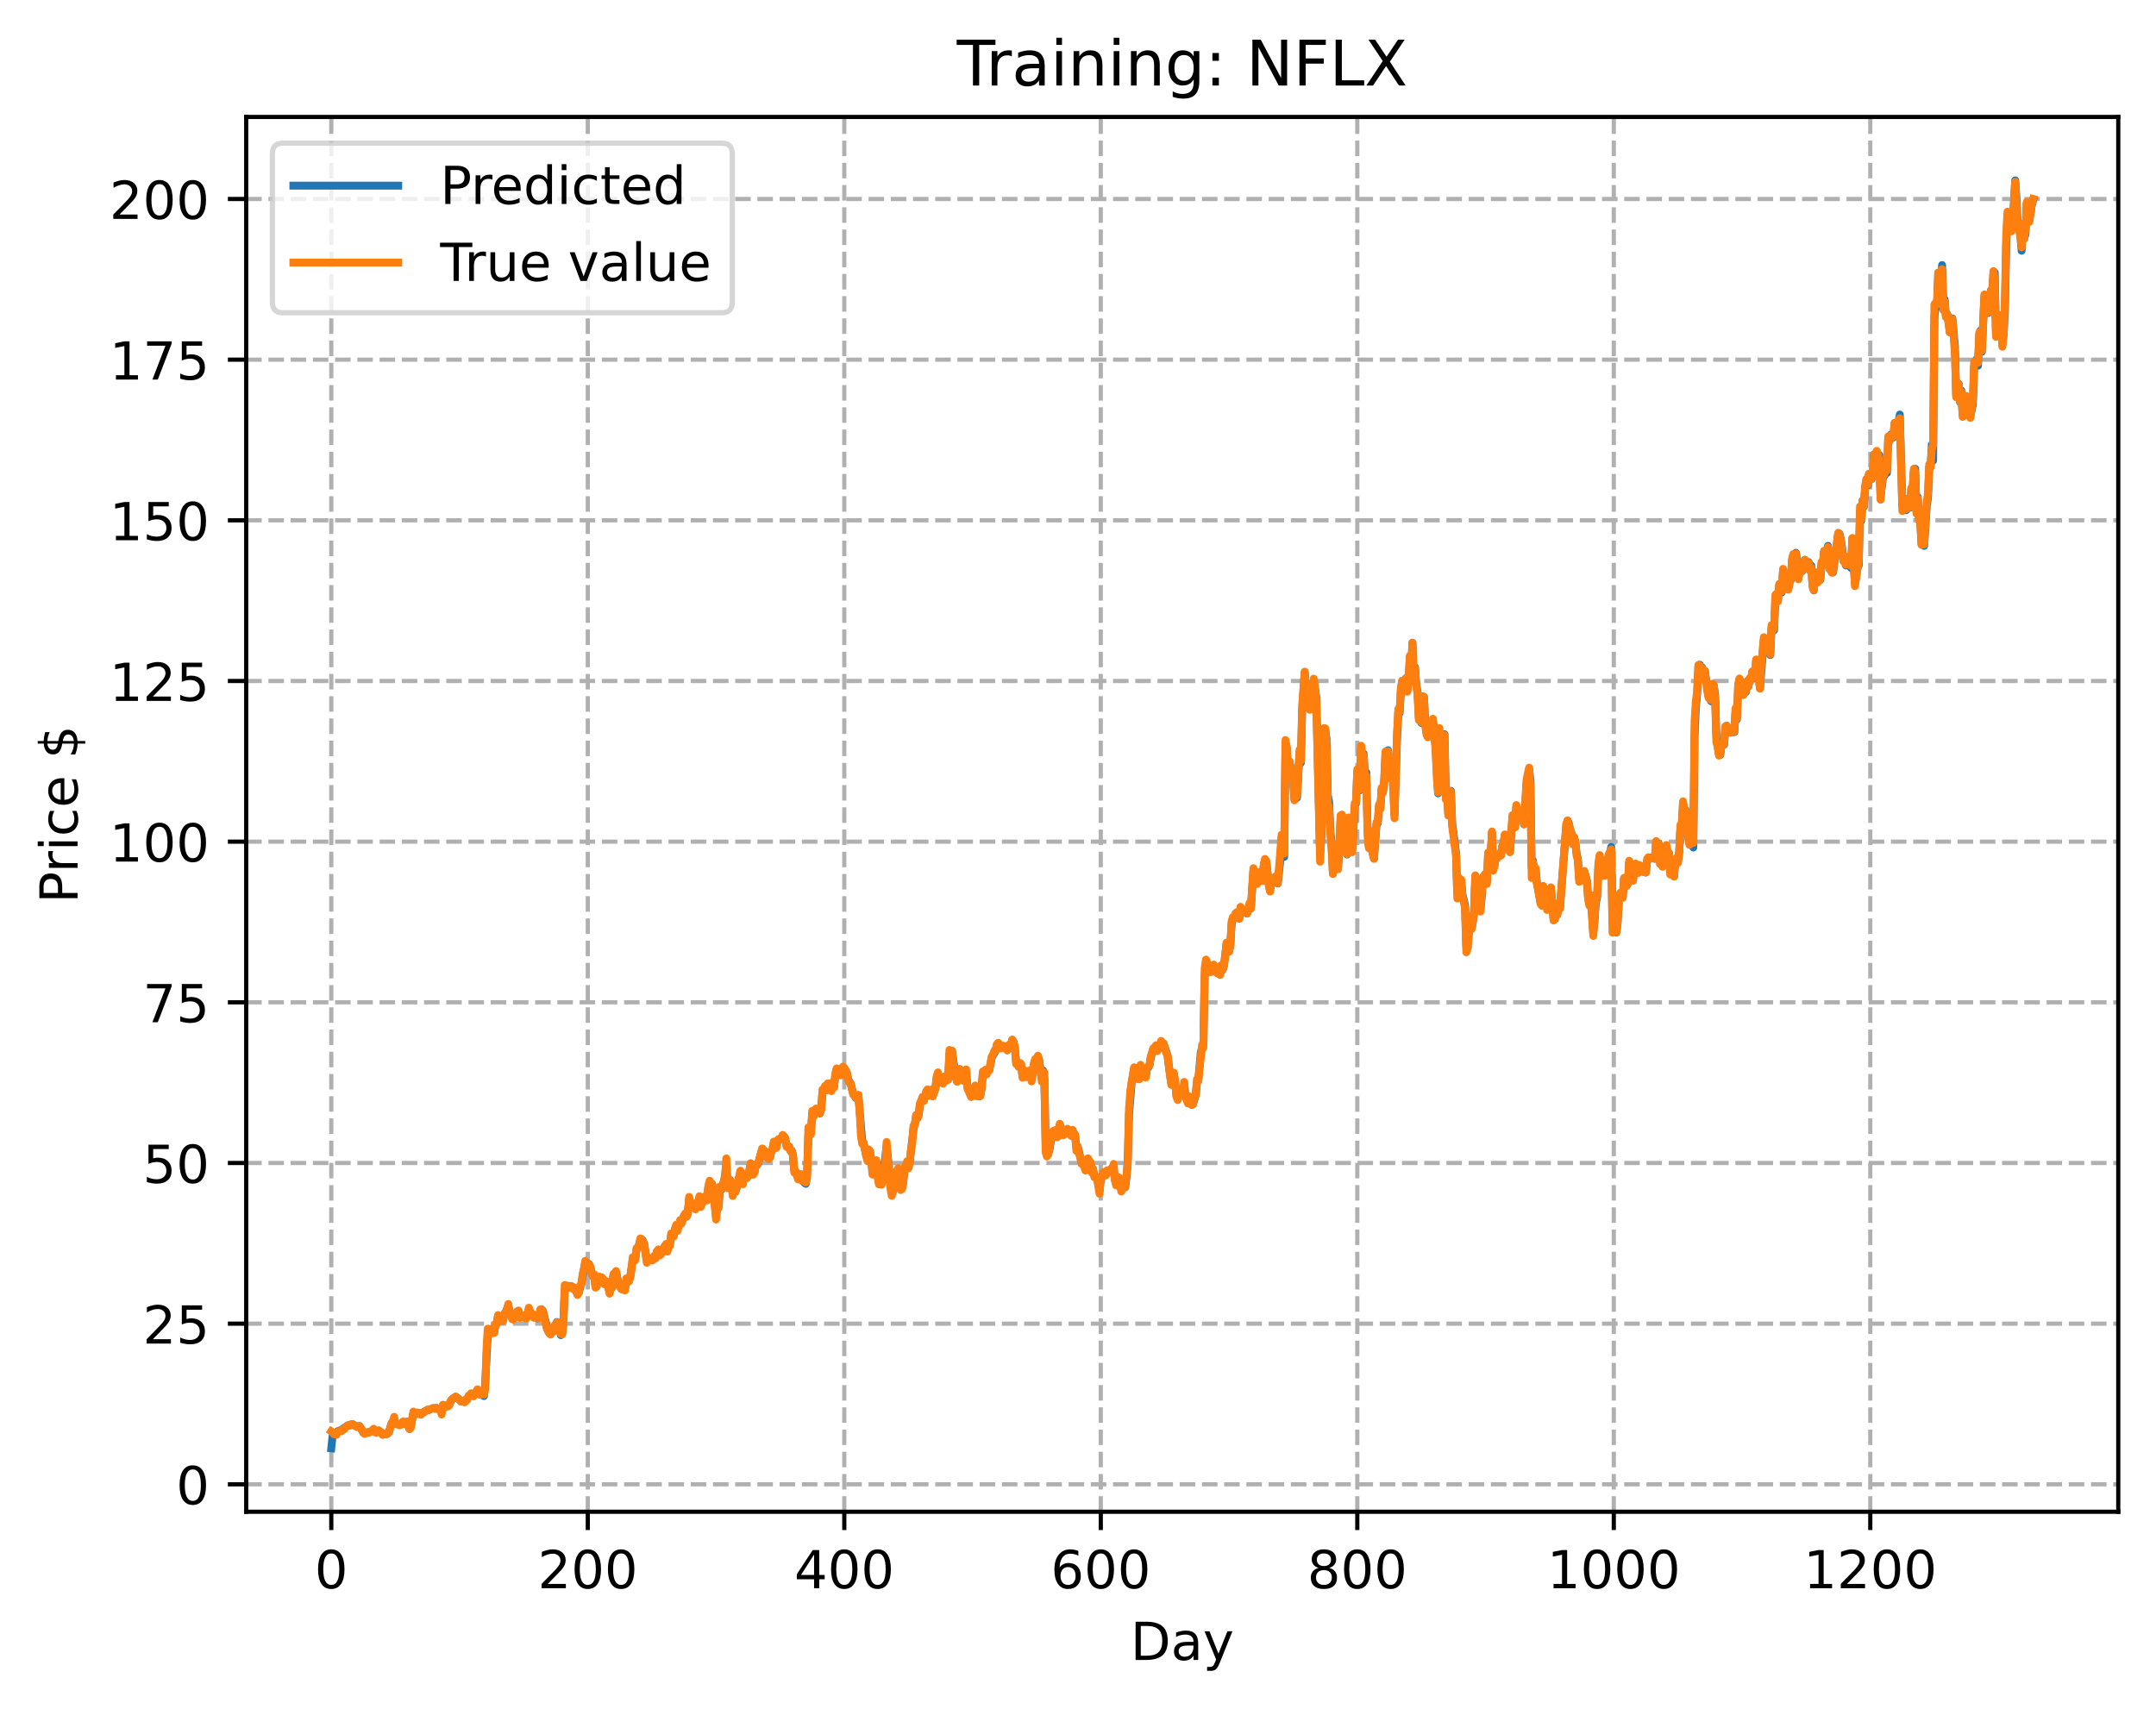 <?xml version="1.0" encoding="utf-8" standalone="no"?>
<!DOCTYPE svg PUBLIC "-//W3C//DTD SVG 1.1//EN"
  "http://www.w3.org/Graphics/SVG/1.1/DTD/svg11.dtd">
<!-- Created with matplotlib (https://matplotlib.org/) -->
<svg height="325.986pt" version="1.1" viewBox="0 0 411.286 325.986" width="411.286pt" xmlns="http://www.w3.org/2000/svg" xmlns:xlink="http://www.w3.org/1999/xlink">
 <defs>
  <style type="text/css">
*{stroke-linecap:butt;stroke-linejoin:round;}
  </style>
 </defs>
 <g id="figure_1">
  <g id="patch_1">
   <path d="M 0 325.986 
L 411.286 325.986 
L 411.286 0 
L 0 0 
z
" style="fill:#ffffff;"/>
  </g>
  <g id="axes_1">
   <g id="patch_2">
    <path d="M 46.966 288.43 
L 404.086 288.43 
L 404.086 22.318 
L 46.966 22.318 
z
" style="fill:#ffffff;"/>
   </g>
   <g id="matplotlib.axis_1">
    <g id="xtick_1">
     <g id="line2d_1">
      <path clip-path="url(#pf58936e6ea)" d="M 63.198 288.43 
L 63.198 22.318 
" style="fill:none;stroke:#b0b0b0;stroke-dasharray:2.96,1.28;stroke-dashoffset:0;stroke-width:0.8;"/>
     </g>
     <g id="line2d_2">
      <defs>
       <path d="M 0 0 
L 0 3.5 
" id="mf53a7bb82e" style="stroke:#000000;stroke-width:0.8;"/>
      </defs>
      <g>
       <use style="stroke:#000000;stroke-width:0.8;" x="63.198" xlink:href="#mf53a7bb82e" y="288.43"/>
      </g>
     </g>
     <g id="text_1">
      <!-- 0 -->
      <defs>
       <path d="M 31.781 66.406 
Q 24.172 66.406 20.328 58.906 
Q 16.5 51.422 16.5 36.375 
Q 16.5 21.391 20.328 13.891 
Q 24.172 6.391 31.781 6.391 
Q 39.453 6.391 43.281 13.891 
Q 47.125 21.391 47.125 36.375 
Q 47.125 51.422 43.281 58.906 
Q 39.453 66.406 31.781 66.406 
z
M 31.781 74.219 
Q 44.047 74.219 50.516 64.516 
Q 56.984 54.828 56.984 36.375 
Q 56.984 17.969 50.516 8.266 
Q 44.047 -1.422 31.781 -1.422 
Q 19.531 -1.422 13.062 8.266 
Q 6.594 17.969 6.594 36.375 
Q 6.594 54.828 13.062 64.516 
Q 19.531 74.219 31.781 74.219 
z
" id="DejaVuSans-48"/>
      </defs>
      <g transform="translate(60.017 303.029)scale(0.1 -0.1)">
       <use xlink:href="#DejaVuSans-48"/>
      </g>
     </g>
    </g>
    <g id="xtick_2">
     <g id="line2d_3">
      <path clip-path="url(#pf58936e6ea)" d="M 112.129 288.43 
L 112.129 22.318 
" style="fill:none;stroke:#b0b0b0;stroke-dasharray:2.96,1.28;stroke-dashoffset:0;stroke-width:0.8;"/>
     </g>
     <g id="line2d_4">
      <g>
       <use style="stroke:#000000;stroke-width:0.8;" x="112.129" xlink:href="#mf53a7bb82e" y="288.43"/>
      </g>
     </g>
     <g id="text_2">
      <!-- 200 -->
      <defs>
       <path d="M 19.188 8.297 
L 53.609 8.297 
L 53.609 0 
L 7.328 0 
L 7.328 8.297 
Q 12.938 14.109 22.625 23.891 
Q 32.328 33.688 34.812 36.531 
Q 39.547 41.844 41.422 45.531 
Q 43.312 49.219 43.312 52.781 
Q 43.312 58.594 39.234 62.25 
Q 35.156 65.922 28.609 65.922 
Q 23.969 65.922 18.812 64.312 
Q 13.672 62.703 7.812 59.422 
L 7.812 69.391 
Q 13.766 71.781 18.938 73 
Q 24.125 74.219 28.422 74.219 
Q 39.75 74.219 46.484 68.547 
Q 53.219 62.891 53.219 53.422 
Q 53.219 48.922 51.531 44.891 
Q 49.859 40.875 45.406 35.406 
Q 44.188 33.984 37.641 27.219 
Q 31.109 20.453 19.188 8.297 
z
" id="DejaVuSans-50"/>
      </defs>
      <g transform="translate(102.585 303.029)scale(0.1 -0.1)">
       <use xlink:href="#DejaVuSans-50"/>
       <use x="63.623" xlink:href="#DejaVuSans-48"/>
       <use x="127.246" xlink:href="#DejaVuSans-48"/>
      </g>
     </g>
    </g>
    <g id="xtick_3">
     <g id="line2d_5">
      <path clip-path="url(#pf58936e6ea)" d="M 161.06 288.43 
L 161.06 22.318 
" style="fill:none;stroke:#b0b0b0;stroke-dasharray:2.96,1.28;stroke-dashoffset:0;stroke-width:0.8;"/>
     </g>
     <g id="line2d_6">
      <g>
       <use style="stroke:#000000;stroke-width:0.8;" x="161.06" xlink:href="#mf53a7bb82e" y="288.43"/>
      </g>
     </g>
     <g id="text_3">
      <!-- 400 -->
      <defs>
       <path d="M 37.797 64.312 
L 12.891 25.391 
L 37.797 25.391 
z
M 35.203 72.906 
L 47.609 72.906 
L 47.609 25.391 
L 58.016 25.391 
L 58.016 17.188 
L 47.609 17.188 
L 47.609 0 
L 37.797 0 
L 37.797 17.188 
L 4.891 17.188 
L 4.891 26.703 
z
" id="DejaVuSans-52"/>
      </defs>
      <g transform="translate(151.516 303.029)scale(0.1 -0.1)">
       <use xlink:href="#DejaVuSans-52"/>
       <use x="63.623" xlink:href="#DejaVuSans-48"/>
       <use x="127.246" xlink:href="#DejaVuSans-48"/>
      </g>
     </g>
    </g>
    <g id="xtick_4">
     <g id="line2d_7">
      <path clip-path="url(#pf58936e6ea)" d="M 209.99 288.43 
L 209.99 22.318 
" style="fill:none;stroke:#b0b0b0;stroke-dasharray:2.96,1.28;stroke-dashoffset:0;stroke-width:0.8;"/>
     </g>
     <g id="line2d_8">
      <g>
       <use style="stroke:#000000;stroke-width:0.8;" x="209.99" xlink:href="#mf53a7bb82e" y="288.43"/>
      </g>
     </g>
     <g id="text_4">
      <!-- 600 -->
      <defs>
       <path d="M 33.016 40.375 
Q 26.375 40.375 22.484 35.828 
Q 18.609 31.297 18.609 23.391 
Q 18.609 15.531 22.484 10.953 
Q 26.375 6.391 33.016 6.391 
Q 39.656 6.391 43.531 10.953 
Q 47.406 15.531 47.406 23.391 
Q 47.406 31.297 43.531 35.828 
Q 39.656 40.375 33.016 40.375 
z
M 52.594 71.297 
L 52.594 62.312 
Q 48.875 64.062 45.094 64.984 
Q 41.312 65.922 37.594 65.922 
Q 27.828 65.922 22.672 59.328 
Q 17.531 52.734 16.797 39.406 
Q 19.672 43.656 24.016 45.922 
Q 28.375 48.188 33.594 48.188 
Q 44.578 48.188 50.953 41.516 
Q 57.328 34.859 57.328 23.391 
Q 57.328 12.156 50.688 5.359 
Q 44.047 -1.422 33.016 -1.422 
Q 20.359 -1.422 13.672 8.266 
Q 6.984 17.969 6.984 36.375 
Q 6.984 53.656 15.188 63.938 
Q 23.391 74.219 37.203 74.219 
Q 40.922 74.219 44.703 73.484 
Q 48.484 72.75 52.594 71.297 
z
" id="DejaVuSans-54"/>
      </defs>
      <g transform="translate(200.446 303.029)scale(0.1 -0.1)">
       <use xlink:href="#DejaVuSans-54"/>
       <use x="63.623" xlink:href="#DejaVuSans-48"/>
       <use x="127.246" xlink:href="#DejaVuSans-48"/>
      </g>
     </g>
    </g>
    <g id="xtick_5">
     <g id="line2d_9">
      <path clip-path="url(#pf58936e6ea)" d="M 258.921 288.43 
L 258.921 22.318 
" style="fill:none;stroke:#b0b0b0;stroke-dasharray:2.96,1.28;stroke-dashoffset:0;stroke-width:0.8;"/>
     </g>
     <g id="line2d_10">
      <g>
       <use style="stroke:#000000;stroke-width:0.8;" x="258.921" xlink:href="#mf53a7bb82e" y="288.43"/>
      </g>
     </g>
     <g id="text_5">
      <!-- 800 -->
      <defs>
       <path d="M 31.781 34.625 
Q 24.75 34.625 20.719 30.859 
Q 16.703 27.094 16.703 20.516 
Q 16.703 13.922 20.719 10.156 
Q 24.75 6.391 31.781 6.391 
Q 38.812 6.391 42.859 10.172 
Q 46.922 13.969 46.922 20.516 
Q 46.922 27.094 42.891 30.859 
Q 38.875 34.625 31.781 34.625 
z
M 21.922 38.812 
Q 15.578 40.375 12.031 44.719 
Q 8.5 49.078 8.5 55.328 
Q 8.5 64.062 14.719 69.141 
Q 20.953 74.219 31.781 74.219 
Q 42.672 74.219 48.875 69.141 
Q 55.078 64.062 55.078 55.328 
Q 55.078 49.078 51.531 44.719 
Q 48 40.375 41.703 38.812 
Q 48.828 37.156 52.797 32.312 
Q 56.781 27.484 56.781 20.516 
Q 56.781 9.906 50.312 4.234 
Q 43.844 -1.422 31.781 -1.422 
Q 19.734 -1.422 13.25 4.234 
Q 6.781 9.906 6.781 20.516 
Q 6.781 27.484 10.781 32.312 
Q 14.797 37.156 21.922 38.812 
z
M 18.312 54.391 
Q 18.312 48.734 21.844 45.562 
Q 25.391 42.391 31.781 42.391 
Q 38.141 42.391 41.719 45.562 
Q 45.312 48.734 45.312 54.391 
Q 45.312 60.062 41.719 63.234 
Q 38.141 66.406 31.781 66.406 
Q 25.391 66.406 21.844 63.234 
Q 18.312 60.062 18.312 54.391 
z
" id="DejaVuSans-56"/>
      </defs>
      <g transform="translate(249.377 303.029)scale(0.1 -0.1)">
       <use xlink:href="#DejaVuSans-56"/>
       <use x="63.623" xlink:href="#DejaVuSans-48"/>
       <use x="127.246" xlink:href="#DejaVuSans-48"/>
      </g>
     </g>
    </g>
    <g id="xtick_6">
     <g id="line2d_11">
      <path clip-path="url(#pf58936e6ea)" d="M 307.851 288.43 
L 307.851 22.318 
" style="fill:none;stroke:#b0b0b0;stroke-dasharray:2.96,1.28;stroke-dashoffset:0;stroke-width:0.8;"/>
     </g>
     <g id="line2d_12">
      <g>
       <use style="stroke:#000000;stroke-width:0.8;" x="307.851" xlink:href="#mf53a7bb82e" y="288.43"/>
      </g>
     </g>
     <g id="text_6">
      <!-- 1000 -->
      <defs>
       <path d="M 12.406 8.297 
L 28.516 8.297 
L 28.516 63.922 
L 10.984 60.406 
L 10.984 69.391 
L 28.422 72.906 
L 38.281 72.906 
L 38.281 8.297 
L 54.391 8.297 
L 54.391 0 
L 12.406 0 
z
" id="DejaVuSans-49"/>
      </defs>
      <g transform="translate(295.126 303.029)scale(0.1 -0.1)">
       <use xlink:href="#DejaVuSans-49"/>
       <use x="63.623" xlink:href="#DejaVuSans-48"/>
       <use x="127.246" xlink:href="#DejaVuSans-48"/>
       <use x="190.869" xlink:href="#DejaVuSans-48"/>
      </g>
     </g>
    </g>
    <g id="xtick_7">
     <g id="line2d_13">
      <path clip-path="url(#pf58936e6ea)" d="M 356.782 288.43 
L 356.782 22.318 
" style="fill:none;stroke:#b0b0b0;stroke-dasharray:2.96,1.28;stroke-dashoffset:0;stroke-width:0.8;"/>
     </g>
     <g id="line2d_14">
      <g>
       <use style="stroke:#000000;stroke-width:0.8;" x="356.782" xlink:href="#mf53a7bb82e" y="288.43"/>
      </g>
     </g>
     <g id="text_7">
      <!-- 1200 -->
      <g transform="translate(344.057 303.029)scale(0.1 -0.1)">
       <use xlink:href="#DejaVuSans-49"/>
       <use x="63.623" xlink:href="#DejaVuSans-50"/>
       <use x="127.246" xlink:href="#DejaVuSans-48"/>
       <use x="190.869" xlink:href="#DejaVuSans-48"/>
      </g>
     </g>
    </g>
    <g id="text_8">
     <!-- Day -->
     <defs>
      <path d="M 19.672 64.797 
L 19.672 8.109 
L 31.594 8.109 
Q 46.688 8.109 53.688 14.938 
Q 60.688 21.781 60.688 36.531 
Q 60.688 51.172 53.688 57.984 
Q 46.688 64.797 31.594 64.797 
z
M 9.812 72.906 
L 30.078 72.906 
Q 51.266 72.906 61.172 64.094 
Q 71.094 55.281 71.094 36.531 
Q 71.094 17.672 61.125 8.828 
Q 51.172 0 30.078 0 
L 9.812 0 
z
" id="DejaVuSans-68"/>
      <path d="M 34.281 27.484 
Q 23.391 27.484 19.188 25 
Q 14.984 22.516 14.984 16.5 
Q 14.984 11.719 18.141 8.906 
Q 21.297 6.109 26.703 6.109 
Q 34.188 6.109 38.703 11.406 
Q 43.219 16.703 43.219 25.484 
L 43.219 27.484 
z
M 52.203 31.203 
L 52.203 0 
L 43.219 0 
L 43.219 8.297 
Q 40.141 3.328 35.547 0.953 
Q 30.953 -1.422 24.312 -1.422 
Q 15.922 -1.422 10.953 3.297 
Q 6 8.016 6 15.922 
Q 6 25.141 12.172 29.828 
Q 18.359 34.516 30.609 34.516 
L 43.219 34.516 
L 43.219 35.406 
Q 43.219 41.609 39.141 45 
Q 35.062 48.391 27.688 48.391 
Q 23 48.391 18.547 47.266 
Q 14.109 46.141 10.016 43.891 
L 10.016 52.203 
Q 14.938 54.109 19.578 55.047 
Q 24.219 56 28.609 56 
Q 40.484 56 46.344 49.844 
Q 52.203 43.703 52.203 31.203 
z
" id="DejaVuSans-97"/>
      <path d="M 32.172 -5.078 
Q 28.375 -14.844 24.75 -17.812 
Q 21.141 -20.797 15.094 -20.797 
L 7.906 -20.797 
L 7.906 -13.281 
L 13.188 -13.281 
Q 16.891 -13.281 18.938 -11.516 
Q 21 -9.766 23.484 -3.219 
L 25.094 0.875 
L 2.984 54.688 
L 12.5 54.688 
L 29.594 11.922 
L 46.688 54.688 
L 56.203 54.688 
z
" id="DejaVuSans-121"/>
     </defs>
     <g transform="translate(215.652 316.707)scale(0.1 -0.1)">
      <use xlink:href="#DejaVuSans-68"/>
      <use x="77.002" xlink:href="#DejaVuSans-97"/>
      <use x="138.281" xlink:href="#DejaVuSans-121"/>
     </g>
    </g>
   </g>
   <g id="matplotlib.axis_2">
    <g id="ytick_1">
     <g id="line2d_15">
      <path clip-path="url(#pf58936e6ea)" d="M 46.966 283.199 
L 404.086 283.199 
" style="fill:none;stroke:#b0b0b0;stroke-dasharray:2.96,1.28;stroke-dashoffset:0;stroke-width:0.8;"/>
     </g>
     <g id="line2d_16">
      <defs>
       <path d="M 0 0 
L -3.5 0 
" id="m8f50207089" style="stroke:#000000;stroke-width:0.8;"/>
      </defs>
      <g>
       <use style="stroke:#000000;stroke-width:0.8;" x="46.966" xlink:href="#m8f50207089" y="283.199"/>
      </g>
     </g>
     <g id="text_9">
      <!-- 0 -->
      <g transform="translate(33.603 286.998)scale(0.1 -0.1)">
       <use xlink:href="#DejaVuSans-48"/>
      </g>
     </g>
    </g>
    <g id="ytick_2">
     <g id="line2d_17">
      <path clip-path="url(#pf58936e6ea)" d="M 46.966 252.545 
L 404.086 252.545 
" style="fill:none;stroke:#b0b0b0;stroke-dasharray:2.96,1.28;stroke-dashoffset:0;stroke-width:0.8;"/>
     </g>
     <g id="line2d_18">
      <g>
       <use style="stroke:#000000;stroke-width:0.8;" x="46.966" xlink:href="#m8f50207089" y="252.545"/>
      </g>
     </g>
     <g id="text_10">
      <!-- 25 -->
      <defs>
       <path d="M 10.797 72.906 
L 49.516 72.906 
L 49.516 64.594 
L 19.828 64.594 
L 19.828 46.734 
Q 21.969 47.469 24.109 47.828 
Q 26.266 48.188 28.422 48.188 
Q 40.625 48.188 47.75 41.5 
Q 54.891 34.812 54.891 23.391 
Q 54.891 11.625 47.562 5.094 
Q 40.234 -1.422 26.906 -1.422 
Q 22.312 -1.422 17.547 -0.641 
Q 12.797 0.141 7.719 1.703 
L 7.719 11.625 
Q 12.109 9.234 16.797 8.062 
Q 21.484 6.891 26.703 6.891 
Q 35.156 6.891 40.078 11.328 
Q 45.016 15.766 45.016 23.391 
Q 45.016 31 40.078 35.438 
Q 35.156 39.891 26.703 39.891 
Q 22.75 39.891 18.812 39.016 
Q 14.891 38.141 10.797 36.281 
z
" id="DejaVuSans-53"/>
      </defs>
      <g transform="translate(27.241 256.344)scale(0.1 -0.1)">
       <use xlink:href="#DejaVuSans-50"/>
       <use x="63.623" xlink:href="#DejaVuSans-53"/>
      </g>
     </g>
    </g>
    <g id="ytick_3">
     <g id="line2d_19">
      <path clip-path="url(#pf58936e6ea)" d="M 46.966 221.891 
L 404.086 221.891 
" style="fill:none;stroke:#b0b0b0;stroke-dasharray:2.96,1.28;stroke-dashoffset:0;stroke-width:0.8;"/>
     </g>
     <g id="line2d_20">
      <g>
       <use style="stroke:#000000;stroke-width:0.8;" x="46.966" xlink:href="#m8f50207089" y="221.891"/>
      </g>
     </g>
     <g id="text_11">
      <!-- 50 -->
      <g transform="translate(27.241 225.69)scale(0.1 -0.1)">
       <use xlink:href="#DejaVuSans-53"/>
       <use x="63.623" xlink:href="#DejaVuSans-48"/>
      </g>
     </g>
    </g>
    <g id="ytick_4">
     <g id="line2d_21">
      <path clip-path="url(#pf58936e6ea)" d="M 46.966 191.236 
L 404.086 191.236 
" style="fill:none;stroke:#b0b0b0;stroke-dasharray:2.96,1.28;stroke-dashoffset:0;stroke-width:0.8;"/>
     </g>
     <g id="line2d_22">
      <g>
       <use style="stroke:#000000;stroke-width:0.8;" x="46.966" xlink:href="#m8f50207089" y="191.236"/>
      </g>
     </g>
     <g id="text_12">
      <!-- 75 -->
      <defs>
       <path d="M 8.203 72.906 
L 55.078 72.906 
L 55.078 68.703 
L 28.609 0 
L 18.312 0 
L 43.219 64.594 
L 8.203 64.594 
z
" id="DejaVuSans-55"/>
      </defs>
      <g transform="translate(27.241 195.036)scale(0.1 -0.1)">
       <use xlink:href="#DejaVuSans-55"/>
       <use x="63.623" xlink:href="#DejaVuSans-53"/>
      </g>
     </g>
    </g>
    <g id="ytick_5">
     <g id="line2d_23">
      <path clip-path="url(#pf58936e6ea)" d="M 46.966 160.582 
L 404.086 160.582 
" style="fill:none;stroke:#b0b0b0;stroke-dasharray:2.96,1.28;stroke-dashoffset:0;stroke-width:0.8;"/>
     </g>
     <g id="line2d_24">
      <g>
       <use style="stroke:#000000;stroke-width:0.8;" x="46.966" xlink:href="#m8f50207089" y="160.582"/>
      </g>
     </g>
     <g id="text_13">
      <!-- 100 -->
      <g transform="translate(20.878 164.381)scale(0.1 -0.1)">
       <use xlink:href="#DejaVuSans-49"/>
       <use x="63.623" xlink:href="#DejaVuSans-48"/>
       <use x="127.246" xlink:href="#DejaVuSans-48"/>
      </g>
     </g>
    </g>
    <g id="ytick_6">
     <g id="line2d_25">
      <path clip-path="url(#pf58936e6ea)" d="M 46.966 129.928 
L 404.086 129.928 
" style="fill:none;stroke:#b0b0b0;stroke-dasharray:2.96,1.28;stroke-dashoffset:0;stroke-width:0.8;"/>
     </g>
     <g id="line2d_26">
      <g>
       <use style="stroke:#000000;stroke-width:0.8;" x="46.966" xlink:href="#m8f50207089" y="129.928"/>
      </g>
     </g>
     <g id="text_14">
      <!-- 125 -->
      <g transform="translate(20.878 133.727)scale(0.1 -0.1)">
       <use xlink:href="#DejaVuSans-49"/>
       <use x="63.623" xlink:href="#DejaVuSans-50"/>
       <use x="127.246" xlink:href="#DejaVuSans-53"/>
      </g>
     </g>
    </g>
    <g id="ytick_7">
     <g id="line2d_27">
      <path clip-path="url(#pf58936e6ea)" d="M 46.966 99.274 
L 404.086 99.274 
" style="fill:none;stroke:#b0b0b0;stroke-dasharray:2.96,1.28;stroke-dashoffset:0;stroke-width:0.8;"/>
     </g>
     <g id="line2d_28">
      <g>
       <use style="stroke:#000000;stroke-width:0.8;" x="46.966" xlink:href="#m8f50207089" y="99.274"/>
      </g>
     </g>
     <g id="text_15">
      <!-- 150 -->
      <g transform="translate(20.878 103.073)scale(0.1 -0.1)">
       <use xlink:href="#DejaVuSans-49"/>
       <use x="63.623" xlink:href="#DejaVuSans-53"/>
       <use x="127.246" xlink:href="#DejaVuSans-48"/>
      </g>
     </g>
    </g>
    <g id="ytick_8">
     <g id="line2d_29">
      <path clip-path="url(#pf58936e6ea)" d="M 46.966 68.62 
L 404.086 68.62 
" style="fill:none;stroke:#b0b0b0;stroke-dasharray:2.96,1.28;stroke-dashoffset:0;stroke-width:0.8;"/>
     </g>
     <g id="line2d_30">
      <g>
       <use style="stroke:#000000;stroke-width:0.8;" x="46.966" xlink:href="#m8f50207089" y="68.62"/>
      </g>
     </g>
     <g id="text_16">
      <!-- 175 -->
      <g transform="translate(20.878 72.419)scale(0.1 -0.1)">
       <use xlink:href="#DejaVuSans-49"/>
       <use x="63.623" xlink:href="#DejaVuSans-55"/>
       <use x="127.246" xlink:href="#DejaVuSans-53"/>
      </g>
     </g>
    </g>
    <g id="ytick_9">
     <g id="line2d_31">
      <path clip-path="url(#pf58936e6ea)" d="M 46.966 37.966 
L 404.086 37.966 
" style="fill:none;stroke:#b0b0b0;stroke-dasharray:2.96,1.28;stroke-dashoffset:0;stroke-width:0.8;"/>
     </g>
     <g id="line2d_32">
      <g>
       <use style="stroke:#000000;stroke-width:0.8;" x="46.966" xlink:href="#m8f50207089" y="37.966"/>
      </g>
     </g>
     <g id="text_17">
      <!-- 200 -->
      <g transform="translate(20.878 41.765)scale(0.1 -0.1)">
       <use xlink:href="#DejaVuSans-50"/>
       <use x="63.623" xlink:href="#DejaVuSans-48"/>
       <use x="127.246" xlink:href="#DejaVuSans-48"/>
      </g>
     </g>
    </g>
    <g id="text_18">
     <!-- Price $ -->
     <defs>
      <path d="M 19.672 64.797 
L 19.672 37.406 
L 32.078 37.406 
Q 38.969 37.406 42.719 40.969 
Q 46.484 44.531 46.484 51.125 
Q 46.484 57.672 42.719 61.234 
Q 38.969 64.797 32.078 64.797 
z
M 9.812 72.906 
L 32.078 72.906 
Q 44.344 72.906 50.609 67.359 
Q 56.891 61.812 56.891 51.125 
Q 56.891 40.328 50.609 34.812 
Q 44.344 29.297 32.078 29.297 
L 19.672 29.297 
L 19.672 0 
L 9.812 0 
z
" id="DejaVuSans-80"/>
      <path d="M 41.109 46.297 
Q 39.594 47.172 37.812 47.578 
Q 36.031 48 33.891 48 
Q 26.266 48 22.188 43.047 
Q 18.109 38.094 18.109 28.812 
L 18.109 0 
L 9.078 0 
L 9.078 54.688 
L 18.109 54.688 
L 18.109 46.188 
Q 20.953 51.172 25.484 53.578 
Q 30.031 56 36.531 56 
Q 37.453 56 38.578 55.875 
Q 39.703 55.766 41.062 55.516 
z
" id="DejaVuSans-114"/>
      <path d="M 9.422 54.688 
L 18.406 54.688 
L 18.406 0 
L 9.422 0 
z
M 9.422 75.984 
L 18.406 75.984 
L 18.406 64.594 
L 9.422 64.594 
z
" id="DejaVuSans-105"/>
      <path d="M 48.781 52.594 
L 48.781 44.188 
Q 44.969 46.297 41.141 47.344 
Q 37.312 48.391 33.406 48.391 
Q 24.656 48.391 19.812 42.844 
Q 14.984 37.312 14.984 27.297 
Q 14.984 17.281 19.812 11.734 
Q 24.656 6.203 33.406 6.203 
Q 37.312 6.203 41.141 7.25 
Q 44.969 8.297 48.781 10.406 
L 48.781 2.094 
Q 45.016 0.344 40.984 -0.531 
Q 36.969 -1.422 32.422 -1.422 
Q 20.062 -1.422 12.781 6.344 
Q 5.516 14.109 5.516 27.297 
Q 5.516 40.672 12.859 48.328 
Q 20.219 56 33.016 56 
Q 37.156 56 41.109 55.141 
Q 45.062 54.297 48.781 52.594 
z
" id="DejaVuSans-99"/>
      <path d="M 56.203 29.594 
L 56.203 25.203 
L 14.891 25.203 
Q 15.484 15.922 20.484 11.062 
Q 25.484 6.203 34.422 6.203 
Q 39.594 6.203 44.453 7.469 
Q 49.312 8.734 54.109 11.281 
L 54.109 2.781 
Q 49.266 0.734 44.188 -0.344 
Q 39.109 -1.422 33.891 -1.422 
Q 20.797 -1.422 13.156 6.188 
Q 5.516 13.812 5.516 26.812 
Q 5.516 40.234 12.766 48.109 
Q 20.016 56 32.328 56 
Q 43.359 56 49.781 48.891 
Q 56.203 41.797 56.203 29.594 
z
M 47.219 32.234 
Q 47.125 39.594 43.094 43.984 
Q 39.062 48.391 32.422 48.391 
Q 24.906 48.391 20.391 44.141 
Q 15.875 39.891 15.188 32.172 
z
" id="DejaVuSans-101"/>
      <path id="DejaVuSans-32"/>
      <path d="M 33.797 -14.703 
L 28.906 -14.703 
L 28.859 0 
Q 23.734 0.094 18.609 1.188 
Q 13.484 2.297 8.297 4.5 
L 8.297 13.281 
Q 13.281 10.156 18.375 8.562 
Q 23.484 6.984 28.906 6.938 
L 28.906 29.203 
Q 18.109 30.953 13.203 35.156 
Q 8.297 39.359 8.297 46.688 
Q 8.297 54.641 13.625 59.219 
Q 18.953 63.812 28.906 64.5 
L 28.906 75.984 
L 33.797 75.984 
L 33.797 64.656 
Q 38.328 64.453 42.578 63.688 
Q 46.828 62.938 50.875 61.625 
L 50.875 53.078 
Q 46.828 55.125 42.547 56.25 
Q 38.281 57.375 33.797 57.562 
L 33.797 36.719 
Q 44.875 35.016 50.094 30.609 
Q 55.328 26.219 55.328 18.609 
Q 55.328 10.359 49.781 5.594 
Q 44.234 0.828 33.797 0.094 
z
M 28.906 37.594 
L 28.906 57.625 
Q 23.25 56.984 20.266 54.391 
Q 17.281 51.812 17.281 47.516 
Q 17.281 43.312 20.031 40.969 
Q 22.797 38.625 28.906 37.594 
z
M 33.797 28.219 
L 33.797 7.078 
Q 39.984 7.906 43.141 10.594 
Q 46.297 13.281 46.297 17.672 
Q 46.297 21.969 43.281 24.5 
Q 40.281 27.047 33.797 28.219 
z
" id="DejaVuSans-36"/>
     </defs>
     <g transform="translate(14.798 172.342)rotate(-90)scale(0.1 -0.1)">
      <use xlink:href="#DejaVuSans-80"/>
      <use x="58.553" xlink:href="#DejaVuSans-114"/>
      <use x="99.666" xlink:href="#DejaVuSans-105"/>
      <use x="127.449" xlink:href="#DejaVuSans-99"/>
      <use x="182.43" xlink:href="#DejaVuSans-101"/>
      <use x="243.953" xlink:href="#DejaVuSans-32"/>
      <use x="275.74" xlink:href="#DejaVuSans-36"/>
     </g>
    </g>
   </g>
   <g id="line2d_33">
    <path clip-path="url(#pf58936e6ea)" d="M 63.198 276.334 
L 63.443 273.977 
L 63.688 273.501 
L 64.177 273.335 
L 64.422 273.073 
L 65.156 272.8 
L 66.379 271.943 
L 66.623 271.952 
L 67.113 271.711 
L 67.602 271.926 
L 68.091 272.196 
L 68.581 272.086 
L 69.315 273.3 
L 69.559 273.425 
L 70.049 273.303 
L 70.538 273.202 
L 71.272 272.782 
L 71.517 273.175 
L 71.761 273.232 
L 72.251 272.941 
L 72.74 273.356 
L 72.984 273.599 
L 73.474 273.498 
L 73.718 273.616 
L 73.963 273.514 
L 74.208 273.11 
L 74.697 271.623 
L 75.186 270.732 
L 75.431 271.532 
L 76.165 271.861 
L 76.41 271.78 
L 76.899 271.305 
L 77.388 271.51 
L 77.633 271.259 
L 77.878 271.686 
L 78.122 272.621 
L 78.367 272.134 
L 78.856 269.671 
L 80.079 269.646 
L 80.324 269.771 
L 81.058 269.255 
L 82.771 268.659 
L 83.015 268.703 
L 83.26 268.62 
L 83.994 269.104 
L 84.239 269.362 
L 84.483 268.34 
L 84.728 268.516 
L 84.972 268.171 
L 85.462 268.27 
L 85.706 267.928 
L 86.196 267.024 
L 86.93 266.493 
L 87.419 266.861 
L 87.908 267.332 
L 88.398 267.404 
L 88.642 267.458 
L 89.621 266.249 
L 89.866 265.996 
L 90.11 266.248 
L 90.355 266.286 
L 91.089 265.167 
L 91.333 265.453 
L 91.578 265.939 
L 92.312 266.367 
L 92.557 264.008 
L 93.046 254.648 
L 93.291 254.506 
L 93.535 253.575 
L 94.025 254.199 
L 94.269 254.139 
L 94.514 252.876 
L 94.759 252.459 
L 95.003 251.185 
L 95.493 251.541 
L 95.737 252.005 
L 95.982 251.784 
L 96.227 250.769 
L 96.471 250.391 
L 96.96 249.074 
L 97.205 250.175 
L 97.45 250.517 
L 97.694 251.476 
L 97.939 251.567 
L 98.673 250.2 
L 98.918 250.28 
L 99.162 251.227 
L 99.407 251.279 
L 99.652 251.154 
L 99.896 251.198 
L 100.141 251.084 
L 100.386 251.465 
L 100.63 250.924 
L 100.875 249.834 
L 101.364 250.611 
L 101.609 250.734 
L 101.854 251.211 
L 102.098 251.141 
L 102.587 251.519 
L 102.832 251.233 
L 103.077 249.988 
L 103.321 249.815 
L 103.566 250.126 
L 104.545 253.974 
L 104.789 254.348 
L 105.034 254.447 
L 105.279 253.865 
L 105.523 253.893 
L 105.768 253.09 
L 106.257 252.229 
L 106.502 252.5 
L 106.991 254.738 
L 107.236 254.547 
L 107.481 251.79 
L 107.725 246.36 
L 107.97 245.605 
L 108.215 245.601 
L 108.459 245.34 
L 108.948 245.411 
L 109.193 245.75 
L 109.438 245.623 
L 109.682 245.864 
L 110.172 246.973 
L 110.416 246.572 
L 110.906 244.914 
L 111.395 242.156 
L 111.64 240.934 
L 111.884 241.495 
L 112.129 241.183 
L 112.374 241.165 
L 112.618 241.76 
L 112.863 242.903 
L 113.352 243.596 
L 113.597 245.455 
L 113.842 245.267 
L 114.086 244.234 
L 114.331 243.796 
L 114.575 244.099 
L 114.82 243.78 
L 115.065 244.152 
L 115.309 244.738 
L 115.554 244.452 
L 115.799 244.657 
L 116.288 246.537 
L 116.777 245.336 
L 117.022 243.416 
L 117.511 242.759 
L 118.001 244.929 
L 118.49 245.885 
L 118.735 245.974 
L 119.224 245.767 
L 119.469 244.3 
L 119.713 244.541 
L 119.958 244.462 
L 120.203 243.694 
L 120.692 240.431 
L 120.936 240.586 
L 121.181 240.089 
L 121.426 238.441 
L 121.67 238.071 
L 121.915 237.469 
L 122.16 236.469 
L 122.404 236.459 
L 122.649 236.713 
L 122.894 237.455 
L 123.383 240.449 
L 123.628 239.992 
L 124.362 240.441 
L 124.606 240.265 
L 124.851 239.793 
L 125.096 239.778 
L 125.34 238.75 
L 125.585 238.645 
L 125.83 239.393 
L 126.074 239.257 
L 126.319 238.877 
L 126.808 237.799 
L 127.053 237.664 
L 127.297 238.558 
L 127.787 237.361 
L 128.031 235.757 
L 128.276 236 
L 128.521 235.699 
L 128.765 234.5 
L 129.01 233.982 
L 129.255 234.528 
L 129.499 233.529 
L 129.744 233.047 
L 129.989 233.318 
L 130.478 231.963 
L 130.723 231.78 
L 130.967 232.138 
L 131.212 231.287 
L 131.457 228.91 
L 131.701 229.356 
L 131.946 230.079 
L 132.191 229.744 
L 132.435 230.304 
L 132.68 230.521 
L 132.924 229.593 
L 133.169 229.47 
L 133.414 228.711 
L 133.658 230.033 
L 134.392 228.523 
L 134.637 228.748 
L 134.882 228.681 
L 135.126 226.525 
L 135.371 225.7 
L 135.616 226.442 
L 135.86 225.92 
L 136.105 227.566 
L 136.594 232.034 
L 136.839 230.439 
L 137.084 230.06 
L 137.328 227.031 
L 137.573 227.019 
L 137.818 226.622 
L 138.307 224.353 
L 138.551 222.131 
L 138.796 226.046 
L 139.041 225.134 
L 139.285 225.131 
L 139.53 226.011 
L 139.775 227.527 
L 140.019 226.301 
L 140.264 227.355 
L 140.509 226.71 
L 141.243 223.585 
L 141.732 225.528 
L 141.977 224.498 
L 142.221 224.214 
L 142.466 224.754 
L 142.711 224.342 
L 143.2 222.226 
L 143.445 223.352 
L 143.689 223.954 
L 143.934 223.54 
L 144.178 222.389 
L 144.423 222.321 
L 144.668 221.88 
L 145.402 219.21 
L 145.891 219.66 
L 146.136 220.569 
L 146.38 220.602 
L 146.625 221.061 
L 146.87 220.786 
L 147.114 219.808 
L 147.359 219.346 
L 147.604 218.138 
L 147.848 218.664 
L 148.093 218.819 
L 148.338 217.684 
L 148.582 217.383 
L 149.072 217.258 
L 149.316 216.642 
L 149.561 216.854 
L 149.806 217.284 
L 150.05 218.593 
L 150.295 218.807 
L 150.539 218.833 
L 150.784 219.44 
L 151.029 219.526 
L 151.273 220.532 
L 151.518 223.227 
L 151.763 223.446 
L 152.252 224.823 
L 152.497 224.245 
L 152.741 224.235 
L 152.986 225.087 
L 153.231 225.101 
L 153.475 225.674 
L 153.72 225.871 
L 153.965 223.904 
L 154.209 216.537 
L 154.699 215.831 
L 154.943 212.538 
L 155.188 212.965 
L 155.677 211.667 
L 155.922 212.271 
L 156.166 212.26 
L 156.411 212.436 
L 156.656 211.578 
L 156.9 208.392 
L 157.39 207.379 
L 157.634 207.851 
L 157.879 206.837 
L 158.124 206.871 
L 158.368 206.782 
L 158.613 207.939 
L 158.858 207.24 
L 159.102 207.354 
L 159.347 205.168 
L 159.592 204.084 
L 159.836 204.44 
L 160.081 204.047 
L 160.326 205.023 
L 160.57 204.936 
L 160.815 203.687 
L 161.06 203.807 
L 161.549 204.672 
L 161.794 205.934 
L 162.283 206.779 
L 162.772 208.722 
L 163.261 209.488 
L 163.751 209.05 
L 164.485 217.775 
L 164.729 218.032 
L 165.219 220.441 
L 165.463 221.08 
L 165.708 219.418 
L 165.953 219.713 
L 166.197 221.288 
L 166.442 223.738 
L 166.687 223.583 
L 166.931 222.053 
L 167.176 221.906 
L 167.421 224.397 
L 167.665 225.559 
L 167.91 225.288 
L 168.154 225.953 
L 168.399 225.209 
L 169.133 218.56 
L 170.112 227.753 
L 170.601 226.734 
L 170.846 224.534 
L 171.09 223.479 
L 171.335 223.237 
L 171.58 225.784 
L 171.824 226.868 
L 172.069 226.767 
L 172.314 225.516 
L 172.558 223.098 
L 173.048 221.882 
L 173.292 222.736 
L 173.537 221.783 
L 174.271 215.229 
L 174.515 214.508 
L 174.76 213 
L 175.005 213.357 
L 175.249 212.722 
L 175.494 210.688 
L 175.983 209.443 
L 176.228 209.952 
L 176.717 208.266 
L 176.962 208.024 
L 177.207 208.832 
L 177.451 208.159 
L 177.696 208.072 
L 177.941 209.031 
L 178.43 207.739 
L 178.675 205.695 
L 178.919 204.887 
L 179.164 205.72 
L 179.898 206.54 
L 180.142 205.57 
L 180.387 206.208 
L 180.632 205.997 
L 180.876 205.616 
L 181.121 201.122 
L 181.366 201.311 
L 181.61 200.576 
L 182.344 205.572 
L 182.589 206.35 
L 182.834 206 
L 183.078 204.253 
L 183.323 204.645 
L 183.812 206.008 
L 184.302 204.535 
L 184.546 207.343 
L 185.28 209.237 
L 185.77 208.727 
L 186.014 207.551 
L 186.259 208.9 
L 186.503 208.714 
L 186.748 209.19 
L 186.993 209.095 
L 187.237 207.711 
L 187.482 205.004 
L 187.727 205.079 
L 187.971 204.299 
L 188.216 204.856 
L 188.461 204.275 
L 188.705 204.204 
L 189.195 201.79 
L 189.929 200.473 
L 190.173 199.356 
L 190.418 199.043 
L 190.663 199.315 
L 190.907 199.959 
L 191.152 199.903 
L 191.397 199.606 
L 191.886 199.741 
L 192.13 200.351 
L 192.864 199.279 
L 193.109 198.424 
L 193.354 198.802 
L 193.598 199.898 
L 193.843 202.652 
L 194.332 203.417 
L 194.577 202.891 
L 194.822 203.407 
L 195.066 205.416 
L 195.311 205.305 
L 195.556 204.566 
L 195.8 205.386 
L 196.045 204.622 
L 196.29 204.461 
L 196.534 204.53 
L 196.779 206.011 
L 197.268 202.936 
L 197.513 202.372 
L 197.758 202.99 
L 198.002 201.567 
L 198.247 202.429 
L 198.736 205.698 
L 198.981 204.246 
L 199.225 205.96 
L 199.47 218.131 
L 199.715 219.995 
L 199.959 220.15 
L 200.204 219.311 
L 200.693 216.374 
L 200.938 215.9 
L 201.183 216.358 
L 201.427 215.785 
L 201.672 216.858 
L 201.917 216.49 
L 202.161 214.745 
L 202.406 215.272 
L 202.651 216.12 
L 202.895 216.451 
L 203.629 215.513 
L 203.874 216.126 
L 204.118 216.064 
L 204.363 216.484 
L 204.608 215.68 
L 205.097 216.779 
L 205.342 219.088 
L 205.586 218.792 
L 206.076 220.777 
L 206.32 221.793 
L 206.565 221.797 
L 207.054 223.024 
L 207.299 221.598 
L 207.544 221.146 
L 208.033 221.876 
L 208.278 223.318 
L 208.522 223.178 
L 208.767 224.397 
L 209.012 224.415 
L 209.256 224.776 
L 209.746 227.178 
L 209.99 225.097 
L 210.235 224.624 
L 210.479 223.878 
L 210.724 224.186 
L 210.969 224.098 
L 211.213 223.426 
L 211.458 223.569 
L 212.437 222.551 
L 212.681 225.005 
L 212.926 225.913 
L 213.171 225.611 
L 213.415 224.883 
L 213.905 226.974 
L 214.149 226.498 
L 214.639 226.546 
L 214.883 224.7 
L 215.128 221.633 
L 215.373 212.769 
L 215.862 206.696 
L 216.351 203.91 
L 216.596 205.38 
L 216.84 205.481 
L 217.085 205.863 
L 217.33 205.74 
L 217.574 203.685 
L 217.819 204.582 
L 218.064 204.675 
L 218.308 205.367 
L 218.553 205.402 
L 218.798 203.964 
L 219.042 203.703 
L 219.287 203.219 
L 219.532 201.753 
L 220.021 200.112 
L 220.266 200.007 
L 220.51 199.611 
L 220.755 200.424 
L 221.244 199.45 
L 221.489 198.871 
L 221.734 199.806 
L 221.978 199.199 
L 222.712 201.318 
L 223.201 205.117 
L 223.446 206.692 
L 223.935 204.962 
L 224.18 206.543 
L 224.425 208.99 
L 224.669 209.629 
L 225.403 208.37 
L 225.648 208.408 
L 225.893 206.923 
L 226.137 209.113 
L 226.627 210.211 
L 226.871 209.383 
L 227.361 210.788 
L 227.605 210.616 
L 228.094 208.905 
L 228.339 206.524 
L 228.584 206.19 
L 229.073 200.723 
L 229.562 199.343 
L 229.807 186.422 
L 230.052 183.742 
L 230.296 183.786 
L 230.786 185.29 
L 231.03 185.261 
L 231.275 185.362 
L 231.52 184.311 
L 231.764 184.629 
L 232.009 184.718 
L 232.254 185.678 
L 232.498 185.713 
L 232.743 185.916 
L 232.988 184.453 
L 233.232 185.056 
L 233.477 184.274 
L 233.966 180.262 
L 234.455 181.54 
L 234.7 180.38 
L 234.945 176.357 
L 235.189 175.28 
L 235.434 175.23 
L 235.679 174.376 
L 235.923 174.097 
L 236.168 174.294 
L 236.413 175.126 
L 236.657 173.304 
L 237.391 174.067 
L 237.636 174.045 
L 237.881 174.312 
L 238.125 173.695 
L 238.37 172.636 
L 238.615 173.332 
L 239.104 166.293 
L 239.349 166.695 
L 239.593 167.32 
L 239.838 168.416 
L 240.082 166.638 
L 240.327 167.609 
L 240.572 167.193 
L 240.816 168.065 
L 241.061 165.44 
L 241.306 164.205 
L 241.55 164.311 
L 242.04 168.695 
L 242.284 169.876 
L 242.529 168.378 
L 242.774 168.523 
L 243.263 167.456 
L 243.752 168.582 
L 244.242 164.11 
L 244.486 159.881 
L 244.731 160.073 
L 244.976 163.495 
L 245.22 143.465 
L 245.465 142.736 
L 245.709 147.055 
L 245.954 145.204 
L 246.199 146.324 
L 246.688 149.018 
L 246.933 152.475 
L 247.422 152.218 
L 247.911 143.6 
L 248.156 145.544 
L 248.401 135.798 
L 248.89 128.348 
L 249.135 131.254 
L 249.379 132.008 
L 249.624 132.276 
L 249.869 135.269 
L 250.113 131.721 
L 250.358 132.153 
L 250.603 129.848 
L 251.092 132.975 
L 251.826 162.795 
L 252.07 159.694 
L 252.56 140.333 
L 252.804 139.26 
L 253.049 140.891 
L 253.294 151.699 
L 253.538 152.947 
L 253.783 158.376 
L 254.028 161.32 
L 254.272 166.663 
L 254.517 162.241 
L 254.762 161.377 
L 255.251 165.587 
L 255.496 162.116 
L 255.74 156.388 
L 255.985 155.546 
L 256.23 156.891 
L 256.719 161.98 
L 256.964 163.044 
L 257.208 156.617 
L 257.453 157.783 
L 257.697 160.72 
L 257.942 162.238 
L 258.431 153.779 
L 258.676 153.303 
L 258.921 147.281 
L 259.165 149.897 
L 259.41 150.788 
L 259.655 142.898 
L 259.899 144.277 
L 260.144 143.809 
L 260.389 148.176 
L 260.633 147.369 
L 260.878 157.93 
L 261.123 161.421 
L 261.367 158.682 
L 261.612 161.688 
L 262.101 163.771 
L 262.591 157.33 
L 262.835 157.032 
L 263.08 153.732 
L 263.325 154.3 
L 263.569 150.538 
L 263.814 151.159 
L 264.058 149.137 
L 264.303 143.796 
L 264.548 144.141 
L 264.792 143.136 
L 265.037 148.093 
L 265.282 145.173 
L 265.526 144.782 
L 265.771 148.914 
L 266.016 155.462 
L 266.505 140.923 
L 266.75 135.885 
L 266.994 136.035 
L 267.239 131.739 
L 267.484 129.91 
L 267.728 131.727 
L 267.973 131.013 
L 268.218 129.405 
L 268.462 131.802 
L 268.707 129.994 
L 268.952 125.368 
L 269.196 128.114 
L 269.441 122.631 
L 269.685 129.118 
L 269.93 127.314 
L 270.175 130.626 
L 270.419 132.017 
L 270.664 136.941 
L 270.909 135.301 
L 271.153 137.931 
L 271.398 133.428 
L 271.643 133.001 
L 271.887 137.895 
L 272.132 139.744 
L 272.377 140.606 
L 272.621 138.624 
L 273.111 139.855 
L 273.355 137.405 
L 273.845 142.291 
L 274.334 151.374 
L 274.579 139.865 
L 275.068 146.266 
L 275.557 140.088 
L 275.802 151.151 
L 276.046 151.188 
L 276.291 155.36 
L 276.536 151.32 
L 276.78 150.882 
L 277.025 157.059 
L 277.759 162.716 
L 278.004 170.492 
L 278.248 167.489 
L 278.493 170.329 
L 278.738 168.078 
L 278.982 170.672 
L 279.472 172.639 
L 279.716 180.406 
L 279.961 180.848 
L 280.45 174.981 
L 280.695 177.159 
L 280.94 176.06 
L 281.184 174.254 
L 281.429 167.65 
L 281.673 171.71 
L 281.918 173.308 
L 282.163 170.527 
L 282.407 173.642 
L 282.652 171.234 
L 282.897 167.61 
L 283.386 166.695 
L 283.631 168.361 
L 283.875 163.271 
L 284.12 163.438 
L 284.365 163.136 
L 284.609 158.952 
L 284.854 165.262 
L 285.099 165.034 
L 285.343 163.233 
L 285.588 163.738 
L 285.833 163.435 
L 286.077 162.896 
L 286.322 163.194 
L 286.567 161.549 
L 286.811 161.047 
L 287.056 159.43 
L 287.301 159.305 
L 287.545 160.508 
L 287.79 160.955 
L 288.034 162.53 
L 288.524 156.027 
L 288.768 157.772 
L 289.013 157.795 
L 289.258 153.983 
L 289.502 155.213 
L 289.747 154.661 
L 289.992 154.616 
L 290.236 155.049 
L 290.481 155.801 
L 290.726 157.249 
L 291.215 149.442 
L 291.704 146.762 
L 291.949 148.931 
L 292.194 165.548 
L 292.438 164.221 
L 292.683 166.549 
L 292.928 165.814 
L 293.172 168.309 
L 293.906 172.298 
L 294.151 172.768 
L 294.395 169.379 
L 294.64 170.833 
L 294.885 171.574 
L 295.129 173.281 
L 295.374 171.864 
L 295.619 172.218 
L 295.863 169.43 
L 296.353 175.056 
L 296.597 175.379 
L 296.842 174.043 
L 297.087 174.523 
L 297.331 172.503 
L 297.576 173.267 
L 298.799 157.41 
L 299.044 156.579 
L 299.289 157.169 
L 299.533 158.405 
L 299.778 158.881 
L 300.022 160.794 
L 300.267 159.791 
L 300.512 160.577 
L 300.756 162.857 
L 301.001 163.887 
L 301.246 167.644 
L 301.49 168.01 
L 301.98 167.655 
L 302.224 166.292 
L 302.714 168.014 
L 302.958 171.216 
L 303.203 172.532 
L 303.448 170.794 
L 303.937 177.911 
L 304.182 175.611 
L 304.426 172.148 
L 304.671 171.261 
L 304.916 165.317 
L 305.16 163.482 
L 305.405 166.664 
L 305.649 166.354 
L 305.894 164.413 
L 306.139 166.878 
L 306.383 165.581 
L 306.628 165.225 
L 306.873 163.222 
L 307.117 162.934 
L 307.362 161.598 
L 307.607 176.121 
L 307.851 175.128 
L 308.096 177.382 
L 308.341 177.927 
L 308.585 176.024 
L 308.83 171.7 
L 309.075 170.499 
L 309.319 170.688 
L 309.564 171.09 
L 309.809 167.687 
L 310.298 168.98 
L 310.543 168.636 
L 310.787 164.647 
L 311.277 167.719 
L 311.521 167.977 
L 311.766 165.761 
L 312.01 164.918 
L 312.255 166.109 
L 312.5 166.456 
L 312.744 165.175 
L 312.989 165.255 
L 313.234 165.527 
L 313.478 166.245 
L 313.723 165.64 
L 313.968 166.455 
L 314.212 164.167 
L 314.457 163.664 
L 314.702 163.872 
L 314.946 163.621 
L 315.68 163.857 
L 315.925 160.801 
L 316.17 161.608 
L 316.414 160.973 
L 316.659 164.359 
L 316.904 161.949 
L 317.148 165.112 
L 317.393 164.294 
L 317.637 163.979 
L 317.882 161.525 
L 318.127 162.895 
L 318.371 162.77 
L 318.616 166.353 
L 318.861 165.671 
L 319.105 165.703 
L 319.35 167.146 
L 319.595 164.42 
L 319.839 163.867 
L 320.084 164.512 
L 320.329 162.592 
L 320.573 157.939 
L 320.818 157.855 
L 321.063 153.408 
L 321.307 154.361 
L 321.552 154.572 
L 321.797 156.327 
L 322.041 159.613 
L 322.286 160.794 
L 322.531 160.407 
L 322.775 158.871 
L 323.02 161.702 
L 323.265 140.368 
L 323.509 134.986 
L 323.754 132.392 
L 323.998 127.152 
L 324.243 126.823 
L 324.488 127.782 
L 324.732 127.359 
L 324.977 128.096 
L 325.222 128.012 
L 325.956 133.022 
L 326.2 133.325 
L 326.445 133.812 
L 326.69 130.856 
L 326.934 130.822 
L 327.179 132.604 
L 327.424 140.532 
L 327.913 143.939 
L 328.158 144.029 
L 328.402 142.199 
L 328.892 142.086 
L 329.136 138.885 
L 329.381 138.482 
L 329.87 139.089 
L 330.115 139.714 
L 330.359 139.206 
L 330.604 139.612 
L 330.849 139.658 
L 331.093 135.422 
L 331.338 137.264 
L 331.583 131.169 
L 331.827 129.62 
L 332.072 131.722 
L 332.561 132.565 
L 332.806 131.469 
L 333.051 132.024 
L 333.295 130.053 
L 333.54 130.952 
L 333.785 129.499 
L 334.029 129.814 
L 334.274 128.233 
L 334.519 129.113 
L 334.763 129.417 
L 335.008 126.047 
L 335.252 128.602 
L 335.497 129.267 
L 335.742 131.308 
L 336.231 125.129 
L 336.476 122.054 
L 336.72 122.576 
L 336.965 122.562 
L 337.21 123.885 
L 337.454 123.224 
L 337.699 124.965 
L 337.944 119.806 
L 338.188 120.295 
L 338.433 120.241 
L 338.678 114.156 
L 338.922 113.327 
L 339.167 114.663 
L 339.412 111.646 
L 339.656 112.052 
L 339.901 113.028 
L 340.146 108.89 
L 340.39 110.073 
L 340.635 110.703 
L 340.88 110.372 
L 341.124 112.375 
L 341.369 111.204 
L 341.613 110.699 
L 341.858 107.073 
L 342.103 105.793 
L 342.347 106.458 
L 342.592 105.475 
L 342.837 107.035 
L 343.081 110.237 
L 343.326 108.78 
L 343.571 109.078 
L 343.815 108.922 
L 344.06 108.519 
L 344.305 106.818 
L 344.549 108.056 
L 345.039 107.251 
L 345.283 108.844 
L 345.528 107.921 
L 345.773 111.599 
L 346.017 112.646 
L 346.262 109.484 
L 346.507 109.733 
L 346.751 110.978 
L 347.24 110.643 
L 347.485 107.458 
L 347.73 107.807 
L 347.974 105.141 
L 348.219 106.118 
L 348.464 105.424 
L 348.708 104.146 
L 348.953 108.186 
L 349.198 108.092 
L 349.442 109.163 
L 349.687 109.207 
L 350.176 105.487 
L 350.666 101.864 
L 350.91 101.832 
L 351.155 102.874 
L 351.4 104.451 
L 351.644 106.912 
L 351.889 106.965 
L 352.134 107.889 
L 352.623 106.314 
L 352.868 106.762 
L 353.112 108.363 
L 353.357 102.814 
L 353.846 111.23 
L 354.091 110.169 
L 354.335 108.263 
L 354.58 107.869 
L 354.825 97.561 
L 355.069 99.329 
L 355.314 95.508 
L 355.559 96.672 
L 355.803 92.979 
L 356.048 91.511 
L 356.293 92.594 
L 356.537 90.42 
L 356.782 91.068 
L 357.027 91.367 
L 357.271 90.52 
L 357.516 86.694 
L 357.761 89.006 
L 358.005 86.23 
L 358.25 87.104 
L 358.495 86.809 
L 358.739 94.746 
L 359.228 90.939 
L 359.473 90.76 
L 359.718 89.448 
L 359.962 90.248 
L 360.207 83.69 
L 360.452 84.184 
L 360.696 82.929 
L 360.941 82.99 
L 361.186 83.471 
L 361.43 80.751 
L 361.92 80.664 
L 362.164 80.487 
L 362.409 79.09 
L 362.898 96.542 
L 363.143 95.828 
L 363.632 97.337 
L 363.877 96.614 
L 364.122 95.063 
L 364.366 96.865 
L 364.611 93.26 
L 364.856 93.704 
L 365.1 89.858 
L 365.345 89.431 
L 365.589 97.352 
L 365.834 94.818 
L 366.079 98.951 
L 366.323 99.52 
L 366.568 103.863 
L 366.813 102.228 
L 367.057 104.159 
L 367.547 96.667 
L 367.791 94.879 
L 368.036 89.075 
L 368.281 89.087 
L 368.525 84.797 
L 368.77 87.89 
L 369.015 60.552 
L 369.259 58.347 
L 369.504 58.609 
L 369.749 52.038 
L 369.993 52.37 
L 370.238 54.171 
L 370.483 50.575 
L 370.727 58.77 
L 370.972 57.14 
L 371.216 60.476 
L 371.461 59.943 
L 371.706 61.204 
L 371.95 63.37 
L 372.44 60.747 
L 372.929 66.141 
L 373.174 75.397 
L 373.418 73.105 
L 373.663 73.267 
L 373.908 76.742 
L 374.152 74.498 
L 374.397 79.164 
L 374.642 78.855 
L 374.886 79.185 
L 375.131 75.955 
L 375.376 76.067 
L 375.62 76.677 
L 375.865 79.448 
L 376.354 77.161 
L 376.599 69.848 
L 377.088 68.518 
L 377.333 69.779 
L 377.577 63.836 
L 377.822 63.065 
L 378.067 67.105 
L 378.556 56.461 
L 379.045 58.794 
L 379.29 59.724 
L 379.779 55.423 
L 380.024 56.327 
L 380.269 52.386 
L 380.513 51.979 
L 380.758 63.143 
L 381.003 63.342 
L 381.247 60.409 
L 381.492 62.161 
L 381.737 60.459 
L 381.981 65.668 
L 382.226 63.724 
L 382.471 58.882 
L 382.715 46.688 
L 382.96 41.049 
L 383.204 41.518 
L 383.449 43.492 
L 383.694 43.675 
L 383.938 43.123 
L 384.428 34.414 
L 384.672 37.85 
L 384.917 43.276 
L 385.162 43.722 
L 385.406 44.707 
L 385.651 47.84 
L 385.896 42.738 
L 386.14 45.368 
L 386.385 44.771 
L 386.63 38.876 
L 386.874 39.635 
L 387.119 42.061 
L 387.608 39.093 
L 387.853 38.179 
L 387.853 38.179 
" style="fill:none;stroke:#1f77b4;stroke-linecap:square;stroke-width:1.5;"/>
   </g>
   <g id="line2d_34">
    <path clip-path="url(#pf58936e6ea)" d="M 63.198 273.083 
L 63.443 273.243 
L 63.688 273.647 
L 64.177 273.758 
L 64.422 273.255 
L 64.666 273.059 
L 65.156 273.059 
L 65.4 272.703 
L 65.645 272.703 
L 66.134 272.114 
L 66.379 271.931 
L 66.623 272.041 
L 66.868 271.943 
L 67.113 271.71 
L 67.357 271.747 
L 67.847 272.139 
L 68.091 272.274 
L 68.581 272.09 
L 68.825 272.605 
L 69.07 272.74 
L 69.315 273.402 
L 69.559 273.574 
L 69.804 273.279 
L 70.049 273.279 
L 70.293 273.402 
L 70.538 273.181 
L 70.783 273.181 
L 71.027 273.034 
L 71.272 272.593 
L 71.517 273.206 
L 71.761 273.377 
L 72.251 272.911 
L 72.74 273.316 
L 72.984 273.77 
L 73.229 273.537 
L 73.474 273.463 
L 73.718 273.659 
L 73.963 273.377 
L 74.208 273.304 
L 74.697 271.526 
L 74.942 271.538 
L 75.186 270.324 
L 75.431 271.722 
L 75.92 271.636 
L 76.165 271.931 
L 76.41 271.857 
L 76.654 271.624 
L 76.899 271.195 
L 77.144 271.403 
L 77.388 271.82 
L 77.633 271.305 
L 77.878 271.244 
L 78.122 272.666 
L 78.367 272.421 
L 78.856 269.319 
L 79.345 269.723 
L 79.59 269.49 
L 79.835 269.822 
L 80.079 269.589 
L 80.324 269.895 
L 80.569 269.552 
L 80.813 269.503 
L 81.058 269.257 
L 81.303 269.221 
L 81.547 268.926 
L 81.792 269.025 
L 82.281 268.767 
L 82.526 268.657 
L 82.771 268.669 
L 83.015 268.828 
L 83.26 268.644 
L 83.749 268.939 
L 83.994 268.89 
L 84.239 269.883 
L 84.483 268.019 
L 84.728 268.595 
L 84.972 268.105 
L 85.217 268.142 
L 85.462 268.35 
L 85.706 268.117 
L 85.951 267.308 
L 86.196 266.989 
L 86.685 266.609 
L 86.93 266.45 
L 87.174 266.732 
L 87.419 266.817 
L 87.908 267.394 
L 88.398 267.345 
L 88.642 267.553 
L 88.887 266.977 
L 89.132 267.087 
L 89.376 266.278 
L 89.621 266.388 
L 89.866 265.824 
L 90.355 266.401 
L 90.599 266.033 
L 91.089 265.076 
L 91.333 265.383 
L 91.578 266.118 
L 91.823 266.082 
L 92.067 265.824 
L 92.312 266.069 
L 92.557 265.113 
L 92.801 257.474 
L 93.046 253.501 
L 93.291 254.801 
L 93.535 253.575 
L 93.78 253.82 
L 94.025 254.249 
L 94.269 254.335 
L 94.514 252.594 
L 94.759 252.655 
L 95.003 250.902 
L 95.248 251.331 
L 95.493 251.503 
L 95.737 252.042 
L 95.982 252.03 
L 96.227 250.571 
L 96.471 250.374 
L 96.716 250.007 
L 96.96 248.793 
L 97.205 250.424 
L 97.45 250.411 
L 97.694 251.699 
L 97.939 251.785 
L 98.184 250.951 
L 98.428 250.914 
L 98.673 250.252 
L 98.918 250.031 
L 99.162 251.454 
L 99.407 251.368 
L 99.652 251.159 
L 99.896 251.392 
L 100.141 250.84 
L 100.386 251.588 
L 100.63 251.294 
L 100.875 249.504 
L 101.364 250.816 
L 101.609 250.693 
L 101.854 251.429 
L 102.098 251.135 
L 102.587 251.441 
L 102.832 251.527 
L 103.077 249.81 
L 103.566 250.043 
L 104.3 253.464 
L 104.789 254.36 
L 105.034 254.642 
L 105.279 253.538 
L 105.523 254.114 
L 105.768 252.888 
L 106.013 252.864 
L 106.257 252.287 
L 106.502 252.398 
L 106.991 254.507 
L 107.236 254.58 
L 107.481 252.655 
L 107.725 245.188 
L 107.97 245.237 
L 108.215 245.752 
L 108.459 245.445 
L 108.704 245.531 
L 108.948 245.347 
L 109.193 245.899 
L 109.438 245.629 
L 109.682 245.813 
L 109.927 246.291 
L 110.172 247.076 
L 110.416 246.659 
L 110.661 245.286 
L 110.906 245.065 
L 111.15 243.017 
L 111.395 242.22 
L 111.64 240.565 
L 111.884 241.681 
L 112.129 241.338 
L 112.374 241.24 
L 112.618 241.669 
L 112.863 243.165 
L 113.108 243.582 
L 113.352 243.128 
L 113.597 245.678 
L 113.842 245.482 
L 114.086 244.195 
L 114.331 243.569 
L 114.575 244.317 
L 114.82 243.729 
L 115.065 244.06 
L 115.309 245.053 
L 115.554 244.624 
L 115.799 244.501 
L 116.288 246.831 
L 116.533 245.47 
L 116.777 245.715 
L 117.022 243.042 
L 117.267 243.116 
L 117.511 242.503 
L 118.001 245.2 
L 118.245 245.433 
L 118.49 245.911 
L 118.735 246.046 
L 118.979 245.543 
L 119.224 246.218 
L 119.469 243.913 
L 119.713 244.403 
L 119.958 244.501 
L 120.203 243.765 
L 120.447 242.368 
L 120.692 239.866 
L 120.936 240.492 
L 121.181 240.43 
L 121.426 238.137 
L 121.67 238.015 
L 121.915 237.573 
L 122.16 236.274 
L 122.649 236.85 
L 122.894 237.316 
L 123.383 240.933 
L 123.628 239.977 
L 123.872 240.05 
L 124.362 240.504 
L 124.606 240.369 
L 124.851 239.56 
L 125.096 240.075 
L 125.34 238.738 
L 125.585 238.37 
L 125.83 239.547 
L 126.074 239.339 
L 126.319 238.922 
L 126.808 237.794 
L 127.053 237.34 
L 127.297 238.812 
L 127.542 237.855 
L 127.787 237.696 
L 128.031 235.329 
L 128.276 235.844 
L 128.521 235.943 
L 128.765 234.434 
L 129.01 233.674 
L 129.255 234.851 
L 129.744 232.779 
L 129.989 233.466 
L 130.478 231.97 
L 130.723 231.504 
L 130.967 232.129 
L 131.212 231.675 
L 131.457 228.365 
L 131.946 230.4 
L 132.191 229.665 
L 132.68 230.731 
L 132.924 229.432 
L 133.169 229.689 
L 133.414 228.23 
L 133.658 230.29 
L 133.903 229.517 
L 134.148 229.395 
L 134.392 228.279 
L 134.637 228.475 
L 134.882 229.039 
L 135.126 226.342 
L 135.371 225.263 
L 135.616 226.844 
L 135.86 225.876 
L 136.105 227.47 
L 136.594 232.681 
L 136.839 229.947 
L 137.084 230.498 
L 137.328 226.378 
L 137.573 226.844 
L 137.818 226.636 
L 138.062 225.373 
L 138.307 224.784 
L 138.551 221.02 
L 138.796 226.709 
L 139.041 225.348 
L 139.285 225.177 
L 139.53 225.741 
L 139.775 228.193 
L 140.019 225.863 
L 140.264 227.47 
L 140.509 226.709 
L 141.243 223.374 
L 141.487 224.404 
L 141.732 225.949 
L 141.977 224.539 
L 142.221 224.012 
L 142.466 224.735 
L 142.711 224.466 
L 143.2 221.927 
L 143.689 224.122 
L 143.934 223.73 
L 144.178 222.148 
L 144.423 222.271 
L 144.668 221.854 
L 145.402 219.119 
L 145.891 219.622 
L 146.136 220.787 
L 146.38 220.481 
L 146.625 221.118 
L 146.87 220.897 
L 147.114 219.598 
L 147.359 219.438 
L 147.604 217.807 
L 148.093 219.034 
L 148.338 217.538 
L 148.582 217.293 
L 148.827 217.207 
L 149.072 217.391 
L 149.316 216.532 
L 149.806 217.17 
L 150.05 218.825 
L 150.295 218.911 
L 150.539 218.703 
L 150.784 219.647 
L 151.029 219.598 
L 151.273 220.211 
L 151.518 223.73 
L 151.763 223.472 
L 152.252 225.017 
L 152.497 224.196 
L 152.741 224 
L 152.986 225.324 
L 153.231 225.103 
L 153.72 225.618 
L 153.965 224.735 
L 154.209 215.11 
L 154.454 215.576 
L 154.699 216.422 
L 154.943 211.946 
L 155.188 213.062 
L 155.677 211.493 
L 155.922 212.363 
L 156.166 212.094 
L 156.411 212.363 
L 156.656 211.75 
L 156.9 207.876 
L 157.145 207.802 
L 157.39 207.177 
L 157.634 208.059 
L 157.879 206.735 
L 158.124 206.907 
L 158.368 206.674 
L 158.613 208.182 
L 158.858 207.005 
L 159.102 207.483 
L 159.347 204.896 
L 159.592 203.841 
L 159.836 204.589 
L 160.081 203.989 
L 160.326 205.141 
L 160.57 205.141 
L 160.815 203.498 
L 161.06 203.756 
L 161.549 204.663 
L 161.794 206.134 
L 162.038 206.564 
L 162.283 206.723 
L 162.772 208.844 
L 163.506 209.617 
L 163.751 208.881 
L 163.995 212.081 
L 164.24 216.827 
L 164.485 218.237 
L 164.729 217.991 
L 165.219 220.333 
L 165.463 221.535 
L 165.708 219.316 
L 165.953 219.634 
L 166.197 221.069 
L 166.442 224.11 
L 166.687 223.987 
L 166.931 222.087 
L 167.176 221.363 
L 167.421 224.564 
L 167.665 225.974 
L 167.91 225.115 
L 168.154 226.047 
L 168.399 225.152 
L 168.644 222.639 
L 168.888 222.16 
L 169.133 217.881 
L 169.378 221.278 
L 169.622 222.933 
L 169.867 226.783 
L 170.112 228.156 
L 170.356 227.163 
L 170.601 226.783 
L 170.846 224.257 
L 171.335 222.872 
L 171.58 226.06 
L 171.824 227.053 
L 172.069 226.857 
L 172.314 225.643 
L 172.558 222.688 
L 172.803 222.393 
L 173.048 221.56 
L 173.292 222.908 
L 173.537 221.915 
L 173.782 219.352 
L 174.026 218.09 
L 174.271 214.779 
L 174.515 214.57 
L 174.76 212.719 
L 175.005 213.344 
L 175.249 212.915 
L 175.494 210.475 
L 175.739 210.009 
L 175.983 209.273 
L 176.228 210.058 
L 176.717 208.17 
L 176.962 207.851 
L 177.207 209.089 
L 177.451 208.182 
L 177.696 207.876 
L 177.941 209.2 
L 178.185 208.28 
L 178.43 207.826 
L 178.675 205.485 
L 178.919 204.602 
L 179.164 205.877 
L 179.653 206.208 
L 179.898 206.76 
L 180.142 205.386 
L 180.387 206.196 
L 180.632 205.767 
L 180.876 206.024 
L 181.121 200.322 
L 181.366 201.438 
L 181.61 200.457 
L 182.1 205.239 
L 182.344 205.595 
L 182.589 206.38 
L 182.834 206.134 
L 183.078 203.927 
L 183.568 205.35 
L 183.812 206.232 
L 184.057 205.399 
L 184.302 204.038 
L 184.546 207.692 
L 185.28 209.298 
L 185.525 208.807 
L 185.77 208.881 
L 186.014 207.115 
L 186.259 209.151 
L 186.503 208.685 
L 186.748 209.151 
L 186.993 209.126 
L 187.237 207.826 
L 187.482 204.43 
L 187.727 205.104 
L 187.971 204.099 
L 188.216 205.006 
L 188.461 204.111 
L 188.705 204.222 
L 189.195 201.573 
L 189.439 201.193 
L 189.684 200.482 
L 189.929 200.506 
L 190.173 199.256 
L 190.418 198.961 
L 190.663 199.231 
L 190.907 200.053 
L 191.152 199.955 
L 191.397 199.538 
L 191.641 199.709 
L 191.886 199.574 
L 192.13 200.408 
L 192.62 199.231 
L 192.864 199.292 
L 193.109 198.348 
L 193.354 198.851 
L 193.598 199.722 
L 193.843 203.02 
L 194.088 203.167 
L 194.332 203.584 
L 194.577 202.799 
L 194.822 203.057 
L 195.066 205.644 
L 195.311 205.448 
L 195.556 204.271 
L 195.8 205.509 
L 196.045 204.589 
L 196.29 204.455 
L 196.534 204.173 
L 196.779 206.331 
L 197.268 202.701 
L 197.513 202.014 
L 197.758 203.277 
L 198.002 201.426 
L 198.247 202.333 
L 198.736 206.38 
L 198.981 204.528 
L 199.225 204.626 
L 199.47 219.843 
L 199.715 220.652 
L 199.959 220.272 
L 200.449 217.575 
L 200.693 216.103 
L 200.938 215.76 
L 201.183 216.741 
L 201.427 215.551 
L 201.672 216.974 
L 201.917 216.814 
L 202.161 214.399 
L 202.895 216.569 
L 203.14 216.054 
L 203.385 215.907 
L 203.629 215.367 
L 203.874 216.189 
L 204.118 215.956 
L 204.363 216.741 
L 204.608 215.576 
L 204.852 216.434 
L 205.097 216.459 
L 205.342 219.598 
L 205.586 218.715 
L 205.831 220.088 
L 206.076 220.763 
L 206.32 222.062 
L 206.565 221.682 
L 207.054 223.325 
L 207.299 221.486 
L 207.544 220.996 
L 207.788 221.78 
L 208.033 221.731 
L 208.278 223.73 
L 208.522 222.982 
L 208.767 224.637 
L 209.256 224.613 
L 209.746 227.764 
L 209.99 224.76 
L 210.235 224.625 
L 210.479 223.62 
L 210.724 224.22 
L 210.969 224.269 
L 211.213 223.276 
L 211.458 223.632 
L 211.947 223.08 
L 212.192 223.362 
L 212.437 222.075 
L 212.681 225.189 
L 212.926 226.182 
L 213.171 225.888 
L 213.415 224.613 
L 213.66 225.52 
L 213.905 227.347 
L 214.149 226.476 
L 214.394 226.403 
L 214.639 226.489 
L 215.128 222.099 
L 215.373 211.505 
L 215.617 208.145 
L 216.351 203.645 
L 216.596 205.693 
L 216.84 205.46 
L 217.085 205.816 
L 217.33 205.938 
L 217.574 203.167 
L 217.819 204.602 
L 218.064 204.565 
L 218.308 205.362 
L 218.553 205.595 
L 218.798 203.682 
L 219.042 203.523 
L 219.287 203.192 
L 219.532 201.549 
L 220.021 199.979 
L 220.266 200.065 
L 220.51 199.44 
L 220.755 200.543 
L 221.244 199.415 
L 221.489 198.593 
L 221.734 200.016 
L 221.978 199.072 
L 222.467 200.911 
L 222.712 201.279 
L 223.201 205.141 
L 223.446 206.993 
L 223.691 206.098 
L 223.935 204.663 
L 224.18 206.404 
L 224.425 209.286 
L 224.669 209.886 
L 224.914 209.077 
L 225.403 208.182 
L 225.648 208.758 
L 225.893 206.429 
L 226.137 209.322 
L 226.627 210.549 
L 226.871 209.175 
L 227.361 210.831 
L 227.605 210.671 
L 227.85 209.224 
L 228.094 209.028 
L 228.339 205.889 
L 228.584 206.208 
L 229.318 199.341 
L 229.562 199.918 
L 229.807 184.75 
L 230.052 183.082 
L 230.296 183.806 
L 230.541 185.032 
L 230.786 185.51 
L 231.03 185.265 
L 231.275 185.388 
L 231.52 184.039 
L 231.764 184.566 
L 232.009 184.603 
L 232.254 185.719 
L 232.498 185.621 
L 232.743 186.001 
L 232.988 184.137 
L 233.232 185.008 
L 233.477 184.186 
L 233.722 182.543 
L 233.966 179.858 
L 234.455 181.587 
L 234.7 180.397 
L 234.945 175.774 
L 235.189 174.965 
L 235.434 175.21 
L 235.679 174.328 
L 235.923 174.07 
L 236.168 174.266 
L 236.413 175.309 
L 236.657 173.016 
L 237.147 173.886 
L 237.391 174.07 
L 237.636 173.911 
L 237.881 174.303 
L 238.125 173.641 
L 238.37 172.28 
L 238.615 173.334 
L 239.104 165.646 
L 239.838 168.638 
L 240.082 166.382 
L 240.327 167.608 
L 240.572 167.032 
L 240.816 168.099 
L 241.061 164.984 
L 241.306 163.881 
L 241.55 164.334 
L 242.04 169.055 
L 242.284 170.11 
L 242.529 168.123 
L 242.774 168.381 
L 243.263 167.24 
L 243.752 168.54 
L 244.486 159.246 
L 244.731 160.129 
L 244.976 162.875 
L 245.22 141.197 
L 245.465 142.472 
L 245.709 147.646 
L 245.954 145.243 
L 246.688 149.13 
L 246.933 152.698 
L 247.177 152.122 
L 247.422 151.901 
L 247.911 143.036 
L 248.156 145.182 
L 248.401 134.649 
L 248.89 128.15 
L 249.135 131.743 
L 249.624 132.699 
L 249.869 135.434 
L 250.113 131.485 
L 250.358 131.902 
L 250.603 129.487 
L 250.847 131.093 
L 251.092 133.533 
L 251.826 164.408 
L 252.07 158.718 
L 252.56 138.928 
L 252.804 138.965 
L 253.049 142.153 
L 253.294 153.483 
L 253.538 153.912 
L 253.783 159.283 
L 254.028 162.066 
L 254.272 166.774 
L 254.517 161.588 
L 254.762 161.22 
L 255.251 165.867 
L 255.74 155.58 
L 255.985 155.42 
L 256.23 157.37 
L 256.719 162.458 
L 256.964 162.949 
L 257.208 155.972 
L 257.453 157.836 
L 257.697 161.232 
L 257.942 162.605 
L 258.431 153.25 
L 258.676 153.09 
L 258.921 146.788 
L 259.165 150.368 
L 259.41 150.65 
L 259.655 142.276 
L 259.899 144.237 
L 260.144 144.09 
L 260.389 148.652 
L 260.633 148.039 
L 260.878 159.246 
L 261.123 161.821 
L 261.367 158.51 
L 261.612 161.821 
L 262.101 163.868 
L 262.591 156.855 
L 262.835 156.818 
L 263.08 153.471 
L 263.325 154.304 
L 263.569 150.307 
L 263.814 151.214 
L 264.058 148.639 
L 264.303 143.355 
L 264.548 144.029 
L 264.792 143.342 
L 265.037 148.492 
L 265.282 145.01 
L 265.526 144.814 
L 266.016 156.107 
L 266.505 139.615 
L 266.75 135.286 
L 266.994 135.789 
L 267.239 131.35 
L 267.484 129.891 
L 267.728 132 
L 267.973 130.958 
L 268.218 129.389 
L 268.462 131.976 
L 268.707 129.474 
L 268.952 125.109 
L 269.196 127.709 
L 269.441 122.657 
L 269.685 129.487 
L 269.93 127.5 
L 270.175 130.909 
L 270.419 132.491 
L 270.664 137.395 
L 270.909 135.237 
L 271.153 137.776 
L 271.398 132.822 
L 271.643 132.981 
L 271.887 138.487 
L 272.132 140.191 
L 272.377 140.669 
L 272.621 138.315 
L 272.866 139.333 
L 273.111 139.603 
L 273.355 137.138 
L 273.845 142.95 
L 274.089 148.37 
L 274.334 151.19 
L 274.579 138.904 
L 275.068 146.616 
L 275.313 142.227 
L 275.557 140.252 
L 275.802 152.539 
L 276.046 151.926 
L 276.291 155.629 
L 276.536 150.908 
L 276.78 151.092 
L 277.025 157.701 
L 277.759 163.243 
L 278.004 171.434 
L 278.248 167.437 
L 278.493 170.588 
L 278.738 167.829 
L 278.982 171.017 
L 279.472 173.2 
L 279.716 181.685 
L 279.961 181.035 
L 280.45 174.745 
L 280.695 177.319 
L 280.94 176.032 
L 281.184 174.009 
L 281.429 167.007 
L 281.673 172.243 
L 281.918 173.788 
L 282.163 170.477 
L 282.407 173.923 
L 282.897 167.289 
L 283.386 166.75 
L 283.631 168.663 
L 283.875 162.667 
L 284.12 163.513 
L 284.365 163.12 
L 284.609 158.645 
L 284.854 166.112 
L 285.099 165.205 
L 285.343 163.035 
L 285.588 163.819 
L 285.833 163.452 
L 286.077 162.875 
L 286.322 163.206 
L 286.567 161.379 
L 286.811 160.926 
L 287.056 159.209 
L 287.301 159.283 
L 287.545 160.778 
L 287.79 161.085 
L 288.034 162.593 
L 288.524 155.518 
L 288.768 157.897 
L 289.013 157.848 
L 289.258 153.593 
L 289.502 155.248 
L 289.747 154.525 
L 289.992 154.66 
L 290.236 155.126 
L 290.481 155.911 
L 290.726 157.296 
L 291.215 148.75 
L 291.704 146.469 
L 291.949 150.282 
L 292.194 167.522 
L 292.438 164.543 
L 292.683 166.738 
L 292.928 165.61 
L 293.172 168.479 
L 293.906 172.501 
L 294.151 172.807 
L 294.395 169.031 
L 294.64 170.956 
L 294.885 171.875 
L 295.129 173.616 
L 295.374 171.814 
L 295.619 172.182 
L 295.863 169.3 
L 296.353 175.615 
L 296.597 175.443 
L 296.842 173.923 
L 297.087 174.524 
L 297.331 172.231 
L 297.576 173.396 
L 298.555 160.337 
L 298.799 157.137 
L 299.044 156.536 
L 299.778 159.05 
L 300.022 161.085 
L 300.267 159.675 
L 300.512 160.717 
L 300.756 163.206 
L 301.001 164.15 
L 301.246 168.246 
L 301.49 168.123 
L 301.98 167.584 
L 302.224 166.174 
L 302.714 168.185 
L 302.958 171.63 
L 303.203 172.832 
L 303.448 170.809 
L 303.937 178.57 
L 304.426 171.544 
L 304.671 171.029 
L 304.916 164.665 
L 305.16 163.145 
L 305.405 167.204 
L 305.649 166.59 
L 305.894 164.187 
L 306.139 167.118 
L 306.383 165.524 
L 306.628 164.96 
L 306.873 163.01 
L 307.362 162.041 
L 307.607 177.945 
L 307.851 175.407 
L 308.096 177.761 
L 308.341 177.883 
L 308.585 175.713 
L 308.83 171.115 
L 309.075 170.343 
L 309.564 171.311 
L 309.809 167.486 
L 310.298 169.043 
L 310.543 168.626 
L 310.787 164.224 
L 311.277 167.952 
L 311.521 168.025 
L 311.766 165.622 
L 312.01 164.764 
L 312.255 166.333 
L 312.5 166.566 
L 312.744 165.033 
L 313.234 165.646 
L 313.478 166.394 
L 313.723 165.561 
L 313.968 166.492 
L 314.212 163.868 
L 314.457 163.55 
L 314.702 163.893 
L 314.946 163.709 
L 315.68 163.795 
L 315.925 160.472 
L 316.17 161.625 
L 316.414 160.999 
L 316.659 164.874 
L 316.904 161.747 
L 317.148 165.377 
L 317.393 164.249 
L 317.637 163.844 
L 317.882 161.22 
L 318.127 162.961 
L 318.371 162.728 
L 318.616 166.86 
L 318.861 165.695 
L 319.105 165.561 
L 319.35 167.253 
L 319.595 164.175 
L 319.839 163.672 
L 320.084 164.665 
L 320.329 162.36 
L 320.573 157.357 
L 320.818 157.713 
L 321.063 152.882 
L 321.307 154.366 
L 321.552 154.672 
L 321.797 156.499 
L 322.041 159.859 
L 322.286 161.195 
L 322.531 160.3 
L 322.775 158.78 
L 323.02 160.828 
L 323.265 137.543 
L 323.509 133.766 
L 323.754 131.951 
L 323.998 126.863 
L 324.243 127.071 
L 324.488 128.077 
L 324.732 127.513 
L 324.977 128.126 
L 325.222 128.003 
L 325.711 132.013 
L 325.956 133.19 
L 326.445 133.57 
L 326.69 130.443 
L 326.934 130.737 
L 327.179 133.374 
L 327.424 141.675 
L 327.668 142.46 
L 327.913 144.176 
L 328.158 143.919 
L 328.402 141.957 
L 328.647 142.153 
L 328.892 141.932 
L 329.136 138.56 
L 329.381 138.462 
L 330.115 139.823 
L 330.359 139.112 
L 330.604 139.737 
L 330.849 139.468 
L 331.093 135.066 
L 331.338 137.089 
L 331.583 130.455 
L 331.827 129.45 
L 332.072 132.086 
L 332.317 132.528 
L 332.561 132.589 
L 332.806 131.424 
L 333.051 131.841 
L 333.295 129.928 
L 333.54 130.885 
L 333.785 129.376 
L 334.029 129.781 
L 334.274 128.089 
L 334.519 129.217 
L 334.763 129.205 
L 335.008 125.82 
L 335.252 128.837 
L 335.497 129.523 
L 335.742 131.399 
L 335.986 126.875 
L 336.476 121.578 
L 336.72 122.485 
L 336.965 122.632 
L 337.21 123.932 
L 337.454 123.184 
L 337.699 124.803 
L 337.944 119.26 
L 338.188 120.254 
L 338.433 119.8 
L 338.678 113.485 
L 338.922 113.252 
L 339.167 114.736 
L 339.412 111.401 
L 339.901 112.811 
L 340.146 108.531 
L 340.39 110.04 
L 340.635 110.665 
L 340.88 110.579 
L 341.124 112.517 
L 341.613 110.346 
L 341.858 106.631 
L 342.103 105.724 
L 342.347 106.459 
L 342.592 105.625 
L 342.837 107.612 
L 343.081 110.53 
L 343.326 108.752 
L 343.571 109.071 
L 343.815 108.813 
L 344.06 108.348 
L 344.305 106.803 
L 344.549 108.127 
L 344.794 107.551 
L 345.039 107.354 
L 345.283 108.924 
L 345.528 108.286 
L 345.773 112.112 
L 346.017 112.59 
L 346.262 109.157 
L 346.507 109.782 
L 346.751 111.143 
L 346.996 110.886 
L 347.24 110.444 
L 347.485 107.219 
L 347.73 107.624 
L 347.974 105.098 
L 348.219 106.153 
L 348.708 104.387 
L 348.953 108.568 
L 349.198 108.286 
L 349.442 109.279 
L 349.687 109.059 
L 350.176 105.196 
L 350.666 101.653 
L 350.91 101.959 
L 351.155 103.051 
L 351.644 107.097 
L 351.889 106.95 
L 352.134 107.722 
L 352.623 106.202 
L 352.868 106.839 
L 353.112 107.955 
L 353.357 102.646 
L 353.846 111.83 
L 354.58 106.839 
L 354.825 96.625 
L 355.069 99.065 
L 355.314 95.497 
L 355.559 96.576 
L 355.803 92.714 
L 356.048 91.365 
L 356.293 92.42 
L 356.537 90.384 
L 356.782 91.181 
L 357.027 91.451 
L 357.271 90.127 
L 357.516 86.669 
L 357.761 88.802 
L 358.005 86.019 
L 358.495 87.736 
L 358.739 95.35 
L 358.984 92.285 
L 359.228 90.666 
L 359.473 90.495 
L 359.718 89.526 
L 359.962 89.771 
L 360.207 83.272 
L 360.452 84.033 
L 360.696 83.064 
L 361.186 83.346 
L 361.43 80.661 
L 361.675 80.808 
L 361.92 80.673 
L 362.409 79.802 
L 362.898 97.508 
L 363.143 95.939 
L 363.632 97.116 
L 363.877 96.356 
L 364.122 95.105 
L 364.366 96.76 
L 364.611 93.106 
L 364.856 93.278 
L 365.1 89.44 
L 365.345 90.078 
L 365.589 98.011 
L 365.834 95.093 
L 366.079 99.164 
L 366.323 99.997 
L 366.568 103.97 
L 366.813 102.204 
L 367.057 103.872 
L 367.547 96 
L 367.791 93.965 
L 368.036 88.545 
L 368.281 89.207 
L 368.525 85.639 
L 368.77 84.928 
L 369.015 58.075 
L 369.259 57.756 
L 369.504 58.075 
L 369.749 52.017 
L 369.993 52.79 
L 370.238 53.943 
L 370.483 51.355 
L 370.727 59.203 
L 370.972 57.535 
L 371.216 60.453 
L 371.461 60 
L 371.95 63.433 
L 372.44 60.858 
L 372.929 67.663 
L 373.174 75.805 
L 373.418 73.034 
L 373.663 73.524 
L 373.908 76.59 
L 374.152 74.775 
L 374.397 79.545 
L 374.642 78.993 
L 374.886 78.723 
L 375.131 75.56 
L 375.376 75.903 
L 375.62 77.043 
L 375.865 79.717 
L 376.354 76.21 
L 376.599 69 
L 377.088 68.939 
L 377.333 69.208 
L 377.577 63.409 
L 377.822 63.715 
L 378.067 66.879 
L 378.556 56.174 
L 379.045 59.264 
L 379.29 59.607 
L 379.535 56.824 
L 379.779 55.524 
L 380.024 55.733 
L 380.269 51.723 
L 380.513 53.477 
L 380.758 64.267 
L 381.003 63.249 
L 381.247 60.073 
L 381.492 61.631 
L 381.737 60.834 
L 381.981 66.155 
L 382.226 63.482 
L 382.471 57.032 
L 382.715 44.844 
L 382.96 40.393 
L 383.204 41.803 
L 383.449 43.998 
L 383.694 44.158 
L 383.938 43.042 
L 384.428 34.679 
L 384.917 43.434 
L 385.162 43.937 
L 385.406 45.126 
L 385.651 47.199 
L 385.896 42.846 
L 386.14 45.605 
L 386.385 43.839 
L 386.63 38.53 
L 386.874 39.964 
L 387.119 42.343 
L 387.608 38.799 
L 387.853 37.953 
L 387.853 37.953 
" style="fill:none;stroke:#ff7f0e;stroke-linecap:square;stroke-width:1.5;"/>
   </g>
   <g id="patch_3">
    <path d="M 46.966 288.43 
L 46.966 22.318 
" style="fill:none;stroke:#000000;stroke-linecap:square;stroke-linejoin:miter;stroke-width:0.8;"/>
   </g>
   <g id="patch_4">
    <path d="M 404.086 288.43 
L 404.086 22.318 
" style="fill:none;stroke:#000000;stroke-linecap:square;stroke-linejoin:miter;stroke-width:0.8;"/>
   </g>
   <g id="patch_5">
    <path d="M 46.966 288.43 
L 404.086 288.43 
" style="fill:none;stroke:#000000;stroke-linecap:square;stroke-linejoin:miter;stroke-width:0.8;"/>
   </g>
   <g id="patch_6">
    <path d="M 46.966 22.318 
L 404.086 22.318 
" style="fill:none;stroke:#000000;stroke-linecap:square;stroke-linejoin:miter;stroke-width:0.8;"/>
   </g>
   <g id="text_19">
    <!-- Training: NFLX -->
    <defs>
     <path d="M -0.297 72.906 
L 61.375 72.906 
L 61.375 64.594 
L 35.5 64.594 
L 35.5 0 
L 25.594 0 
L 25.594 64.594 
L -0.297 64.594 
z
" id="DejaVuSans-84"/>
     <path d="M 54.891 33.016 
L 54.891 0 
L 45.906 0 
L 45.906 32.719 
Q 45.906 40.484 42.875 44.328 
Q 39.844 48.188 33.797 48.188 
Q 26.516 48.188 22.312 43.547 
Q 18.109 38.922 18.109 30.906 
L 18.109 0 
L 9.078 0 
L 9.078 54.688 
L 18.109 54.688 
L 18.109 46.188 
Q 21.344 51.125 25.703 53.562 
Q 30.078 56 35.797 56 
Q 45.219 56 50.047 50.172 
Q 54.891 44.344 54.891 33.016 
z
" id="DejaVuSans-110"/>
     <path d="M 45.406 27.984 
Q 45.406 37.75 41.375 43.109 
Q 37.359 48.484 30.078 48.484 
Q 22.859 48.484 18.828 43.109 
Q 14.797 37.75 14.797 27.984 
Q 14.797 18.266 18.828 12.891 
Q 22.859 7.516 30.078 7.516 
Q 37.359 7.516 41.375 12.891 
Q 45.406 18.266 45.406 27.984 
z
M 54.391 6.781 
Q 54.391 -7.172 48.188 -13.984 
Q 42 -20.797 29.203 -20.797 
Q 24.469 -20.797 20.266 -20.094 
Q 16.062 -19.391 12.109 -17.922 
L 12.109 -9.188 
Q 16.062 -11.328 19.922 -12.344 
Q 23.781 -13.375 27.781 -13.375 
Q 36.625 -13.375 41.016 -8.766 
Q 45.406 -4.156 45.406 5.172 
L 45.406 9.625 
Q 42.625 4.781 38.281 2.391 
Q 33.938 0 27.875 0 
Q 17.828 0 11.672 7.656 
Q 5.516 15.328 5.516 27.984 
Q 5.516 40.672 11.672 48.328 
Q 17.828 56 27.875 56 
Q 33.938 56 38.281 53.609 
Q 42.625 51.219 45.406 46.391 
L 45.406 54.688 
L 54.391 54.688 
z
" id="DejaVuSans-103"/>
     <path d="M 11.719 12.406 
L 22.016 12.406 
L 22.016 0 
L 11.719 0 
z
M 11.719 51.703 
L 22.016 51.703 
L 22.016 39.312 
L 11.719 39.312 
z
" id="DejaVuSans-58"/>
     <path d="M 9.812 72.906 
L 23.094 72.906 
L 55.422 11.922 
L 55.422 72.906 
L 64.984 72.906 
L 64.984 0 
L 51.703 0 
L 19.391 60.984 
L 19.391 0 
L 9.812 0 
z
" id="DejaVuSans-78"/>
     <path d="M 9.812 72.906 
L 51.703 72.906 
L 51.703 64.594 
L 19.672 64.594 
L 19.672 43.109 
L 48.578 43.109 
L 48.578 34.812 
L 19.672 34.812 
L 19.672 0 
L 9.812 0 
z
" id="DejaVuSans-70"/>
     <path d="M 9.812 72.906 
L 19.672 72.906 
L 19.672 8.297 
L 55.172 8.297 
L 55.172 0 
L 9.812 0 
z
" id="DejaVuSans-76"/>
     <path d="M 6.297 72.906 
L 16.891 72.906 
L 35.016 45.797 
L 53.219 72.906 
L 63.812 72.906 
L 40.375 37.891 
L 65.375 0 
L 54.781 0 
L 34.281 31 
L 13.625 0 
L 2.984 0 
L 29 38.922 
z
" id="DejaVuSans-88"/>
    </defs>
    <g transform="translate(182.534 16.318)scale(0.12 -0.12)">
     <use xlink:href="#DejaVuSans-84"/>
     <use x="46.334" xlink:href="#DejaVuSans-114"/>
     <use x="87.447" xlink:href="#DejaVuSans-97"/>
     <use x="148.727" xlink:href="#DejaVuSans-105"/>
     <use x="176.51" xlink:href="#DejaVuSans-110"/>
     <use x="239.889" xlink:href="#DejaVuSans-105"/>
     <use x="267.672" xlink:href="#DejaVuSans-110"/>
     <use x="331.051" xlink:href="#DejaVuSans-103"/>
     <use x="394.527" xlink:href="#DejaVuSans-58"/>
     <use x="428.219" xlink:href="#DejaVuSans-32"/>
     <use x="460.006" xlink:href="#DejaVuSans-78"/>
     <use x="534.811" xlink:href="#DejaVuSans-70"/>
     <use x="592.33" xlink:href="#DejaVuSans-76"/>
     <use x="648.043" xlink:href="#DejaVuSans-88"/>
    </g>
   </g>
   <g id="legend_1">
    <g id="patch_7">
     <path d="M 53.966 59.674 
L 137.694 59.674 
Q 139.694 59.674 139.694 57.674 
L 139.694 29.318 
Q 139.694 27.318 137.694 27.318 
L 53.966 27.318 
Q 51.966 27.318 51.966 29.318 
L 51.966 57.674 
Q 51.966 59.674 53.966 59.674 
z
" style="fill:#ffffff;opacity:0.8;stroke:#cccccc;stroke-linejoin:miter;"/>
    </g>
    <g id="line2d_35">
     <path d="M 55.966 35.417 
L 75.966 35.417 
" style="fill:none;stroke:#1f77b4;stroke-linecap:square;stroke-width:1.5;"/>
    </g>
    <g id="line2d_36"/>
    <g id="text_20">
     <!-- Predicted -->
     <defs>
      <path d="M 45.406 46.391 
L 45.406 75.984 
L 54.391 75.984 
L 54.391 0 
L 45.406 0 
L 45.406 8.203 
Q 42.578 3.328 38.25 0.953 
Q 33.938 -1.422 27.875 -1.422 
Q 17.969 -1.422 11.734 6.484 
Q 5.516 14.406 5.516 27.297 
Q 5.516 40.188 11.734 48.094 
Q 17.969 56 27.875 56 
Q 33.938 56 38.25 53.625 
Q 42.578 51.266 45.406 46.391 
z
M 14.797 27.297 
Q 14.797 17.391 18.875 11.75 
Q 22.953 6.109 30.078 6.109 
Q 37.203 6.109 41.297 11.75 
Q 45.406 17.391 45.406 27.297 
Q 45.406 37.203 41.297 42.844 
Q 37.203 48.484 30.078 48.484 
Q 22.953 48.484 18.875 42.844 
Q 14.797 37.203 14.797 27.297 
z
" id="DejaVuSans-100"/>
      <path d="M 18.312 70.219 
L 18.312 54.688 
L 36.812 54.688 
L 36.812 47.703 
L 18.312 47.703 
L 18.312 18.016 
Q 18.312 11.328 20.141 9.422 
Q 21.969 7.516 27.594 7.516 
L 36.812 7.516 
L 36.812 0 
L 27.594 0 
Q 17.188 0 13.234 3.875 
Q 9.281 7.766 9.281 18.016 
L 9.281 47.703 
L 2.688 47.703 
L 2.688 54.688 
L 9.281 54.688 
L 9.281 70.219 
z
" id="DejaVuSans-116"/>
     </defs>
     <g transform="translate(83.966 38.917)scale(0.1 -0.1)">
      <use xlink:href="#DejaVuSans-80"/>
      <use x="58.553" xlink:href="#DejaVuSans-114"/>
      <use x="97.416" xlink:href="#DejaVuSans-101"/>
      <use x="158.939" xlink:href="#DejaVuSans-100"/>
      <use x="222.416" xlink:href="#DejaVuSans-105"/>
      <use x="250.199" xlink:href="#DejaVuSans-99"/>
      <use x="305.18" xlink:href="#DejaVuSans-116"/>
      <use x="344.389" xlink:href="#DejaVuSans-101"/>
      <use x="405.912" xlink:href="#DejaVuSans-100"/>
     </g>
    </g>
    <g id="line2d_37">
     <path d="M 55.966 50.095 
L 75.966 50.095 
" style="fill:none;stroke:#ff7f0e;stroke-linecap:square;stroke-width:1.5;"/>
    </g>
    <g id="line2d_38"/>
    <g id="text_21">
     <!-- True value -->
     <defs>
      <path d="M 8.5 21.578 
L 8.5 54.688 
L 17.484 54.688 
L 17.484 21.922 
Q 17.484 14.156 20.5 10.266 
Q 23.531 6.391 29.594 6.391 
Q 36.859 6.391 41.078 11.031 
Q 45.312 15.672 45.312 23.688 
L 45.312 54.688 
L 54.297 54.688 
L 54.297 0 
L 45.312 0 
L 45.312 8.406 
Q 42.047 3.422 37.719 1 
Q 33.406 -1.422 27.688 -1.422 
Q 18.266 -1.422 13.375 4.438 
Q 8.5 10.297 8.5 21.578 
z
M 31.109 56 
z
" id="DejaVuSans-117"/>
      <path d="M 2.984 54.688 
L 12.5 54.688 
L 29.594 8.797 
L 46.688 54.688 
L 56.203 54.688 
L 35.688 0 
L 23.484 0 
z
" id="DejaVuSans-118"/>
      <path d="M 9.422 75.984 
L 18.406 75.984 
L 18.406 0 
L 9.422 0 
z
" id="DejaVuSans-108"/>
     </defs>
     <g transform="translate(83.966 53.595)scale(0.1 -0.1)">
      <use xlink:href="#DejaVuSans-84"/>
      <use x="46.334" xlink:href="#DejaVuSans-114"/>
      <use x="87.447" xlink:href="#DejaVuSans-117"/>
      <use x="150.826" xlink:href="#DejaVuSans-101"/>
      <use x="212.35" xlink:href="#DejaVuSans-32"/>
      <use x="244.137" xlink:href="#DejaVuSans-118"/>
      <use x="303.316" xlink:href="#DejaVuSans-97"/>
      <use x="364.596" xlink:href="#DejaVuSans-108"/>
      <use x="392.379" xlink:href="#DejaVuSans-117"/>
      <use x="455.758" xlink:href="#DejaVuSans-101"/>
     </g>
    </g>
   </g>
  </g>
 </g>
 <defs>
  <clipPath id="pf58936e6ea">
   <rect height="266.112" width="357.12" x="46.966" y="22.318"/>
  </clipPath>
 </defs>
</svg>

